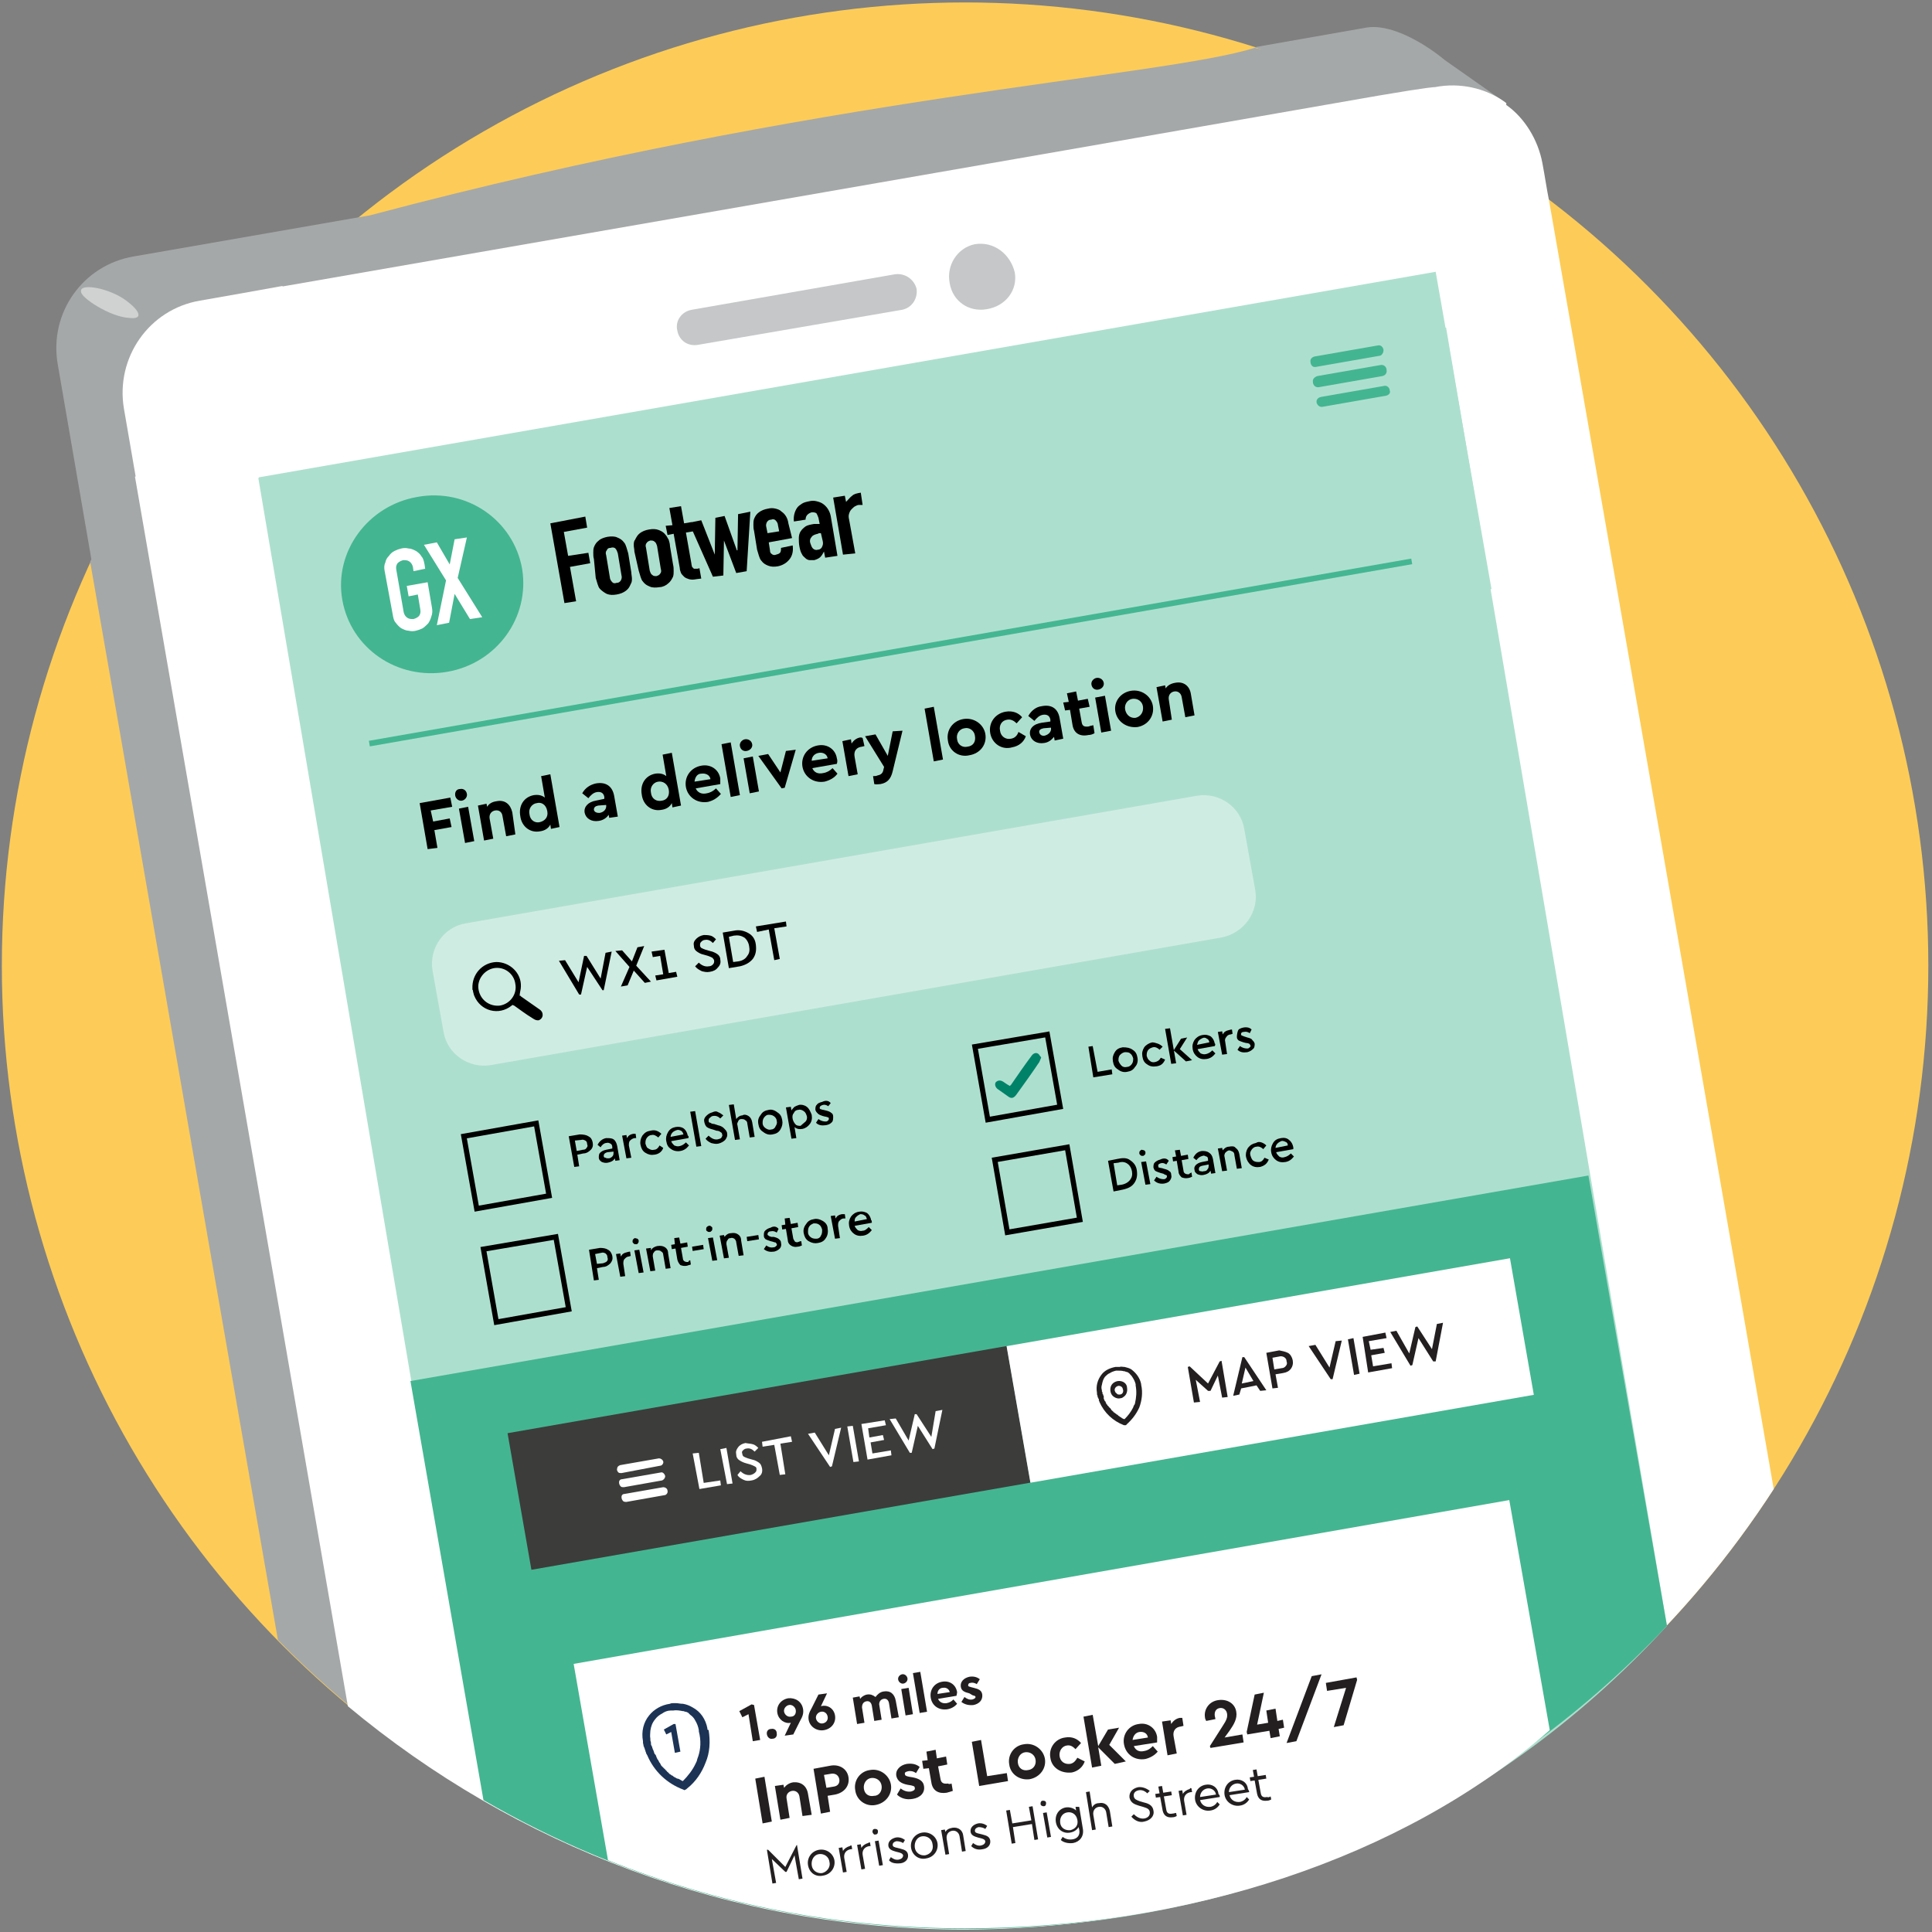 <?xml version="1.0" encoding="utf-8"?>
<!-- Generator: Adobe Illustrator 25.2.2, SVG Export Plug-In . SVG Version: 6.00 Build 0)  -->
<svg version="1.1" id="Layer_1" xmlns="http://www.w3.org/2000/svg" xmlns:xlink="http://www.w3.org/1999/xlink" x="0px" y="0px"
	 viewBox="0 0 314.9 314.9" style="enable-background:new 0 0 314.9 314.9;" xml:space="preserve">
<rect x="0" y="0" width="314.9" height="314.9" fill="#808080" stroke="none"/>
<style type="text/css">
	.st0{fill:#FDCC58;}
	.st1{fill:#A5A8A9;}
	.st2{fill:#FFFFFF;}
	.st3{fill:#C5C7C8;}
	.st4{fill:#D0D2D1;}
	.st5{fill:#ADDFCF;}
	.st6{fill:#44B591;}
	.st7{fill:#3C3C3B;}
	.st8{fill:#CFECE3;}
	.st9{fill:none;stroke:#000000;stroke-width:0.847;stroke-miterlimit:10;}
	.st10{fill:none;stroke:#000000;stroke-width:0.847;stroke-miterlimit:10;}
	.st11{fill:#231F20;}
	.st12{fill:#1C3355;}
	.st13{fill:#008269;}
	.st14{fill:none;}
	.st15{fill:none;stroke:#45B692;stroke-width:0.923;stroke-miterlimit:10;}
</style>
<circle class="st0" cx="157.3" cy="157.4" r="157"/>
<g>
	<g>
		<g>
			<g>
				<path class="st0" d="M222.6,14.6c1.4,0.6,2.7,1.3,4.1,1.9C225.3,15.9,223.9,15.2,222.6,14.6z"/>
				<path class="st0" d="M213.9,11c2.9,1.1,5.8,2.3,8.6,3.6C219.7,13.3,216.8,12.1,213.9,11z"/>
				<path class="st0" d="M204.4,7.6c1.4,0.5,2.9,0.9,4.3,1.4C207.3,8.6,205.9,8.1,204.4,7.6z"/>
				<path class="st0" d="M209.5,9.3c1.2,0.4,2.5,0.9,3.7,1.3C212,10.2,210.7,9.8,209.5,9.3z"/>
				<path class="st0" d="M48,44.8c3.4-3.3,7-6.5,10.7-9.5C54.9,38.4,51.4,41.5,48,44.8z"/>
				<path class="st0" d="M35.1,59c4-4.9,8.3-9.6,12.8-14C43.3,49.3,39.1,54,35.1,59z"/>
				<path class="st0" d="M227.2,16.8c1.3,0.6,2.6,1.3,3.8,2C229.7,18.1,228.4,17.4,227.2,16.8z"/>
				<path class="st0" d="M16.9,87.3c2.2-4.3,4.5-8.5,7-12.5C21.4,78.8,19,83,16.9,87.3z"/>
				<path class="st0" d="M24,74.6c3.4-5.4,7-10.6,11-15.5C31,64,27.3,69.2,24,74.6z"/>
				<path class="st0" d="M220.9,301c-1,0.5-2.1,0.9-3.1,1.3C218.8,301.9,219.9,301.4,220.9,301z"/>
				<path class="st1" d="M217.8,302.3c-0.3,0.1-0.5,0.2-0.8,0.3C217.3,302.5,217.5,302.4,217.8,302.3z"/>
				<path class="st1" d="M221.4,300.8c-0.2,0.1-0.3,0.1-0.5,0.2C221.1,300.9,221.2,300.8,221.4,300.8z"/>
				<path class="st1" d="M23.9,74.7c0,0,0-0.1,0.1-0.1C23.9,74.7,23.9,74.7,23.9,74.7z"/>
				<path class="st1" d="M35,59.1L35,59.1C35,59,35,59,35,59.1z"/>
				<path class="st1" d="M16.8,87.4C16.8,87.3,16.9,87.3,16.8,87.4C16.9,87.3,16.8,87.3,16.8,87.4z"/>
				<path class="st1" d="M231,18.8c0.1,0,0.2,0.1,0.3,0.1C231.2,18.9,231.1,18.8,231,18.8z"/>
				<path class="st1" d="M226.6,16.6c0.2,0.1,0.3,0.2,0.5,0.3C227,16.7,226.8,16.6,226.6,16.6z"/>
				<path class="st1" d="M47.9,44.9L47.9,44.9L47.9,44.9z"/>
				<path class="st1" d="M222.5,14.6L222.5,14.6L222.5,14.6z"/>
				<path class="st1" d="M213.2,10.7c0.2,0.1,0.5,0.2,0.7,0.3C213.6,10.9,213.4,10.8,213.2,10.7z"/>
				<path class="st1" d="M204.4,7.6L204.4,7.6L204.4,7.6z"/>
				<path class="st1" d="M58.6,35.4L58.6,35.4C58.7,35.3,58.7,35.3,58.6,35.4z"/>
				<path class="st1" d="M208.7,9.1c0.3,0.1,0.5,0.2,0.8,0.3C209.3,9.3,209,9.2,208.7,9.1z"/>
				<path class="st1" d="M231.6,27.2c0,0,0,0,2.7,2.2c0,0,0,0,5.2-5.7c1.5-1.8,3.5-4,6.1-6.8c0,0,0,0-10.1-7.1
					c-3-2.5-8.6-6-12.8-5.3c0,0,0,0-18.2,3.2c0.4,0.1,0.9,0.3,1.3,0.4c-0.4-0.1-0.9-0.2-1.3-0.3c-15.3,4.8-70.6,7.7-144.2,27.3
					l-38.5,6.7C13.5,43.2,8,51,9.4,59.3c0,0,0,0,5.5,31.9c-0.1,0.1-0.1,0.2-0.2,0.4c5,28.5,14,80.6,30.6,175.7
					c5.3,5.4,11.1,10.5,17.1,15.1c1,0.8,2,1.5,3,2.2s2,1.4,3.1,2.2c2,1.5,4.2,2.9,6.4,4.3c0.1,0,0.1,0.1,0.2,0.1
					c1.1,0.6,2.2,1.3,3.3,1.9c1.1,0.6,2.2,1.4,3.4,1.8c43.5,24,98.2,25.6,143.1,4.2c9.6-4.6,18.7-10.2,27.1-16.6
					c1-0.8,2.1-1.6,3.1-2.4c0,0,0.1,0,0.1-0.1c5.2-4.1,10-8.5,14.6-13.2c0.9-0.9,1.8-1.9,2.7-2.8C263.2,209.7,250,133.7,231.6,27.2z
					"/>
			</g>
			<path class="st2" d="M252.5,32.8C252.5,32.8,252.6,32.8,252.5,32.8c-0.4-2-0.7-4.1-1.1-6.2c-0.7-3.8-2.9-7.4-5.9-9.5
				c0,0,0,0,0-0.3c0,0,0,0-0.4-0.3c-3-2.1-7.1-3.1-11.2-2.3c0,0-0.5-0.1-9.3,1.4c0,0,0,0,0,0C208.6,18.4,165.1,26,46,46.7
				c0,0,0.1-0.1,0.1-0.1c-4.4,0.8-8.9,1.6-13.5,2.4c-8.3,1.4-13.8,9.3-12.4,17.6c0,0,0,0,1.9,11c0,0.1-0.1,0.1-0.1,0.1
				c3.2,18.5,11.8,67.9,34.7,200.4c27.2,22.7,62.3,36.4,100.5,36.4c55.4-0.1,104-28.7,131.9-71.8C280,190.2,268.1,121.9,252.5,32.8z
				"/>
			<path class="st3" d="M145.9,44.7L145.9,44.7c-33.2,5.8-33.2,5.8-33.2,5.8c-1.6,0.3-2.7,1.8-2.3,3.4c0.3,1.6,1.7,2.6,3.4,2.3
				c33.2-5.7,33.2-5.7,33.2-5.7c1.6-0.3,2.6-1.8,2.4-3.4C149,45.5,147.5,44.5,145.9,44.7z"/>
			<path class="st3" d="M158.9,39.8L158.9,39.8c-2.9,0.6-4.7,3.5-4.1,6.4c0.5,2.9,3.1,4.7,6,4.2c3.2-0.5,5.1-3.2,4.6-6
				C164.7,41.5,162.1,39.3,158.9,39.8z"/>
			<path class="st4" d="M20,48.6c-2.9-1.8-7-2.4-6.8-1.1c-0.1,1,4.7,4.1,7.7,4.3C23.7,52.2,22.7,50.4,20,48.6z"/>
		</g>
	</g>
</g>
<g>
	<g>
		<g>
			<g>
				<g>
					<g>
						
							<rect x="38.3" y="61.8" transform="matrix(0.985 -0.172 0.172 0.985 -11.583 25.021)" class="st2" width="200.6" height="35.1"/>
					</g>
				</g>
			</g>
		</g>
	</g>
</g>
<g>
	<g>
		<g>
			<g>
				<g>
					<g>
						<g>
							<path class="st5" d="M68.5,233.7c23.9,14.7,58.7,80.7,88.8,80.7c45.8,0,85.7-18.1,114.4-49.4l-36-211.6L42.1,77.9"/>
						</g>
						<polygon points="68.4,130.9 73.4,130 73.7,131.5 70.2,132.1 70.6,133.9 73.3,133.4 73.6,134.8 70.8,135.3 71.3,138.2 
							69.7,138.4 						"/>
						<path d="M74.8,131.8c1.5-0.3,1.5-0.3,1.5-0.3c1,5.6,1,5.6,1,5.6c-1.5,0.3-1.5,0.3-1.5,0.3L74.8,131.8z M74.2,129.7
							c-0.1-0.6,0.2-1.1,0.8-1.1c0.5-0.1,1,0.2,1.1,0.8c0.1,0.5-0.3,1-0.8,1.1C74.8,130.6,74.3,130.2,74.2,129.7z"/>
						<path d="M83.5,132.4C84,136,84,136,84,136c-1.5,0.3-1.5,0.3-1.5,0.3c-0.6-3.3-0.6-3.3-0.6-3.3c-0.1-0.7-0.6-1-1.2-0.9
							s-1,0.6-0.9,1.3c0.6,3.3,0.6,3.3,0.6,3.3c-1.5,0.3-1.5,0.3-1.5,0.3c-1-5.7-1-5.7-1-5.7c1.4-0.3,1.4-0.3,1.4-0.3
							c0.1,0.5,0.1,0.5,0.1,0.5c0.3-0.5,0.8-0.8,1.5-0.9C82.3,130.3,83.2,131.1,83.5,132.4z"/>
						<path d="M89.2,132.2c-0.2-1.1-1-1.5-1.7-1.3c-0.8,0.1-1.4,0.9-1.2,1.8c0.1,1,0.9,1.5,1.7,1.3
							C88.8,133.8,89.4,133.2,89.2,132.2z M89.7,126.2c1.5,8.6,1.5,8.6,1.5,8.6c-1.4,0.3-1.4,0.3-1.4,0.3c-0.1-0.7-0.1-0.7-0.1-0.7
							c-0.3,0.6-0.9,1-1.7,1.1c-1.6,0.3-3-0.8-3.2-2.5c-0.3-1.7,0.6-3.1,2.2-3.4c0.7-0.1,1.3,0,1.8,0.4c-0.6-3.5-0.6-3.5-0.6-3.5
							L89.7,126.2z"/>
						<path d="M98.8,131.2C98.8,131.1,98.8,131.1,98.8,131.2c-1.3,0.1-1.3,0.1-1.3,0.1c-0.5,0.1-0.7,0.3-0.7,0.7
							c0.1,0.4,0.5,0.5,0.9,0.5C98.4,132.4,98.9,131.9,98.8,131.2z M100.1,129.7c0.6,3.4,0.6,3.4,0.6,3.4c-1.4,0.2-1.4,0.2-1.4,0.2
							c-0.1-0.5-0.1-0.5-0.1-0.5c-0.3,0.5-0.9,0.9-1.6,1c-1.2,0.2-2.1-0.4-2.3-1.3c-0.2-1,0.6-1.8,1.8-2c1.4-0.3,1.4-0.3,1.4-0.3
							c0-0.3,0-0.3,0-0.3c-0.1-0.6-0.5-0.9-1.2-0.8c-0.6,0.1-1,0.5-1.4,1c-1-0.8-1-0.8-1-0.8c0.5-0.9,1.3-1.4,2.2-1.6
							C98.7,127.4,99.8,128.1,100.1,129.7z"/>
						<path d="M109,128.7c-0.2-1-1-1.4-1.7-1.3c-0.8,0.1-1.4,0.9-1.2,1.8c0.1,1,0.9,1.5,1.8,1.3C108.6,130.4,109.2,129.8,109,128.7z
							 M109.5,122.7c1.5,8.6,1.5,8.6,1.5,8.6c-1.4,0.3-1.4,0.3-1.4,0.3c-0.1-0.7-0.1-0.7-0.1-0.7c-0.3,0.6-0.9,1-1.7,1.1
							c-1.6,0.3-3-0.8-3.2-2.5c-0.3-1.7,0.6-3.1,2.2-3.4c0.7-0.1,1.3,0,1.8,0.4C108,123,108,123,108,123L109.5,122.7z"/>
						<path d="M113.2,127.4c2.6-0.4,2.6-0.4,2.6-0.4c-0.1-0.7-0.8-1-1.5-0.9C113.7,126.1,113.3,126.6,113.2,127.4z M117.4,127.8
							c-4,0.7-4,0.7-4,0.7c0.3,0.7,1,1,1.8,0.8c0.6-0.1,1.1-0.4,1.5-0.8c0.8,0.9,0.8,0.9,0.8,0.9c-0.6,0.7-1.3,1.1-2.1,1.3
							c-1.8,0.3-3.3-0.8-3.6-2.4c-0.3-1.7,0.8-3.2,2.5-3.5c1.6-0.3,2.9,0.7,3.1,2.1C117.4,127.2,117.4,127.6,117.4,127.8z"/>
						<polygon points="119.1,129.9 120.6,129.6 119.1,121 117.6,121.3 						"/>
						<path d="M121.2,123.6c1.5-0.3,1.5-0.3,1.5-0.3c1,5.7,1,5.7,1,5.7c-1.5,0.3-1.5,0.3-1.5,0.3L121.2,123.6z M120.6,121.6
							c-0.1-0.5,0.3-1,0.8-1.1s1.1,0.2,1.2,0.8c0.1,0.5-0.3,1-0.9,1.1C121.2,122.5,120.7,122.2,120.6,121.6z"/>
						<polygon points="129.7,122.2 127.9,128.4 127.4,128.5 123.6,123.2 125.2,122.9 127.2,125.9 128.1,122.4 						"/>
						<path d="M132.3,124c2.6-0.4,2.6-0.4,2.6-0.4c-0.1-0.7-0.8-1-1.4-0.9C132.8,122.8,132.3,123.3,132.3,124z M136.4,124.5
							c-4,0.7-4,0.7-4,0.7c0.3,0.7,0.9,1,1.8,0.8c0.6-0.1,1.1-0.4,1.5-0.8c0.8,0.9,0.8,0.9,0.8,0.9c-0.5,0.7-1.3,1.1-2.1,1.3
							c-1.8,0.3-3.3-0.8-3.6-2.4c-0.3-1.7,0.8-3.2,2.5-3.5c1.6-0.3,2.9,0.7,3.1,2.1C136.5,123.9,136.5,124.2,136.4,124.5z"/>
						<path d="M140.6,120.3c0.3,1.3,0.3,1.3,0.3,1.3c-0.4,0.1-0.4,0.1-0.4,0.1c-0.9,0.1-1.4,0.7-1.2,1.7c0.5,2.8,0.5,2.8,0.5,2.8
							c-1.5,0.3-1.5,0.3-1.5,0.3c-1-5.7-1-5.7-1-5.7c1.4-0.3,1.4-0.3,1.4-0.3c0.1,0.7,0.1,0.7,0.1,0.7c0.3-0.5,0.8-0.9,1.4-1
							C140.3,120.2,140.5,120.2,140.6,120.3z"/>
						<path d="M147.1,119.1c-1.6,6.6-1.6,6.6-1.6,6.6c-0.3,1.3-0.9,1.9-2,2.1c-0.3,0-0.7,0.1-1,0c-0.2-1.3-0.2-1.3-0.2-1.3
							c0.3,0,0.5,0,0.7-0.1c0.5-0.1,0.9-0.3,1-1c0.1-0.4,0.1-0.4,0.1-0.4c-3.1-5-3.1-5-3.1-5c1.7-0.3,1.7-0.3,1.7-0.3
							c2,3.5,2,3.5,2,3.5c0.8-4,0.8-4,0.8-4L147.1,119.1z"/>
						<polygon points="152.2,124.1 153.7,123.8 152.2,115.2 150.7,115.5 						"/>
						<path d="M158.9,119.9c-0.1-0.8-0.9-1.4-1.7-1.2c-0.8,0.1-1.4,0.9-1.2,1.8c0.1,0.9,0.9,1.4,1.7,1.2
							C158.6,121.6,159.1,120.9,158.9,119.9z M154.5,120.7c-0.3-1.7,0.8-3.2,2.5-3.5s3.3,0.8,3.6,2.4c0.3,1.7-0.8,3.2-2.6,3.5
							C156.3,123.5,154.7,122.4,154.5,120.7z"/>
						<path d="M161.4,119.5c-0.3-1.7,0.8-3.2,2.5-3.5c1.2-0.2,2.1,0.2,2.7,0.9c-0.9,1-0.9,1-0.9,1c-0.4-0.4-0.9-0.7-1.5-0.6
							c-0.9,0.1-1.4,0.9-1.2,1.8c0.1,0.9,0.9,1.5,1.8,1.3c0.6-0.1,1-0.5,1.2-1.1c1.2,0.7,1.2,0.7,1.2,0.7c-0.3,0.9-1.1,1.6-2.2,1.8
							C163.3,122.3,161.7,121.2,161.4,119.5z"/>
						<path d="M171.3,118.6C171.3,118.5,171.3,118.5,171.3,118.6c-1.2,0.1-1.2,0.1-1.2,0.1c-0.5,0.1-0.8,0.3-0.7,0.7
							c0.1,0.4,0.5,0.6,0.9,0.5C171,119.7,171.4,119.2,171.3,118.6z M172.7,117c0.6,3.4,0.6,3.4,0.6,3.4c-1.4,0.3-1.4,0.3-1.4,0.3
							c-0.1-0.6-0.1-0.6-0.1-0.6c-0.4,0.5-0.9,0.9-1.6,1c-1.2,0.2-2.1-0.4-2.3-1.3c-0.2-1,0.5-1.8,1.9-2s1.4-0.2,1.4-0.2
							c0-0.3,0-0.3,0-0.3c-0.1-0.6-0.5-0.9-1.2-0.8c-0.6,0.1-1,0.5-1.4,1c-1-0.8-1-0.8-1-0.8c0.5-0.9,1.3-1.5,2.2-1.6
							C171.3,114.8,172.4,115.4,172.7,117z"/>
						<path d="M178.2,118.2c0.2,1.3,0.2,1.3,0.2,1.3c-0.3,0.2-0.7,0.3-1,0.3c-1.4,0.3-2.4-0.3-2.6-1.7c-0.4-2.4-0.4-2.4-0.4-2.4
							c-0.8,0.1-0.8,0.1-0.8,0.1c-0.3-1.3-0.3-1.3-0.3-1.3c0.9-0.1,0.9-0.1,0.9-0.1c-0.3-1.4-0.3-1.4-0.3-1.4
							c1.5-0.3,1.5-0.3,1.5-0.3c0.3,1.5,0.3,1.5,0.3,1.5c1.6-0.3,1.6-0.3,1.6-0.3c0.3,1.3,0.3,1.3,0.3,1.3c-1.7,0.3-1.7,0.3-1.7,0.3
							c0.4,2.2,0.4,2.2,0.4,2.2c0.1,0.7,0.5,0.8,1.2,0.7C177.6,118.3,177.9,118.3,178.2,118.2z"/>
						<path d="M178.5,113.7c1.6-0.3,1.6-0.3,1.6-0.3c1,5.7,1,5.7,1,5.7c-1.6,0.3-1.6,0.3-1.6,0.3L178.5,113.7z M177.9,111.6
							c-0.1-0.5,0.3-1,0.8-1.1s1.1,0.2,1.2,0.8c0.1,0.5-0.3,1-0.9,1.1C178.5,112.5,178,112.2,177.9,111.6z"/>
						<path d="M186.3,115.2c-0.1-0.9-0.9-1.4-1.7-1.3s-1.4,0.9-1.2,1.8s0.9,1.4,1.7,1.3C185.9,116.8,186.4,116.1,186.3,115.2z
							 M181.8,116c-0.3-1.6,0.8-3.1,2.5-3.4s3.3,0.8,3.6,2.4c0.3,1.7-0.8,3.2-2.5,3.5C183.6,118.7,182.1,117.6,181.8,116z"/>
						<path d="M194.1,113.1c0.6,3.5,0.6,3.5,0.6,3.5c-1.5,0.3-1.5,0.3-1.5,0.3c-0.6-3.3-0.6-3.3-0.6-3.3c-0.1-0.6-0.6-1-1.2-0.9
							c-0.6,0.1-1,0.6-0.9,1.3c0.5,3.3,0.5,3.3,0.5,3.3c-1.5,0.3-1.5,0.3-1.5,0.3c-1-5.6-1-5.6-1-5.6c1.4-0.3,1.4-0.3,1.4-0.3
							c0.1,0.5,0.1,0.5,0.1,0.5c0.3-0.5,0.9-0.8,1.5-0.9C192.9,111,193.9,111.8,194.1,113.1z"/>
						<g>
							<path class="st6" d="M271.7,265l-12.8-73.4l-192,33.5l11.9,68.3c23.1,13.4,49.9,21,78.5,21C202.4,314.4,243,295.4,271.7,265z
								"/>
						</g>
						
							<rect x="84" y="226.4" transform="matrix(0.985 -0.172 0.172 0.985 -38.953 25.044)" class="st7" width="82.6" height="22.6"/>
						
							<rect x="165.4" y="212.1" transform="matrix(0.985 -0.172 0.172 0.985 -35.339 38.942)" class="st2" width="83.3" height="22.6"/>
						<g>
							<path class="st2" d="M93.5,271.2l5.6,32c18,7.2,37.6,11.1,58.2,11.1c35.9,0,71.2-11.2,95.3-32.3l-6.6-37.5L93.5,271.2z"/>
						</g>
						<path class="st8" d="M199.1,152.8C80,173.6,80,173.6,80,173.6c-3.6,0.6-7.1-1.8-7.7-5.4c-1.8-10-1.8-10-1.8-10
							c-0.6-3.6,1.8-7.1,5.4-7.7c119.2-20.8,119.2-20.8,119.2-20.8c3.6-0.6,7.1,1.8,7.7,5.4c1.8,10,1.8,10,1.8,10
							C205.2,148.7,202.7,152.1,199.1,152.8z"/>
						<path d="M81.5,163.9c1.7-0.3,2.8-1.9,2.5-3.5c-0.2-1.7-1.8-2.9-3.5-2.6c-1.6,0.3-2.8,1.9-2.5,3.5
							C78.3,163,79.8,164.1,81.5,163.9z M87.8,166.3c-0.1,0-0.1,0-0.2,0c-0.3,0-0.6-0.2-0.9-0.4c-1-0.6-1.9-1.3-2.9-2
							c-0.1,0-0.2-0.1-0.2-0.1c-0.1,0-0.2,0.1-0.2,0.1c-2.1,1.7-5.1,0.9-6.1-1.6c-0.1-0.2-0.1-0.4-0.2-0.7c0-0.1,0-0.2-0.1-0.3
							c0-0.1,0-0.2,0-0.2c-0.1-2.3,1.6-4.2,3.9-4.3c2.2,0,4.1,1.8,4,4c0,0.5-0.2,1-0.2,1.5c0.1,0,0.2,0,0.2,0.1c1,0.7,2,1.4,3,2.1
							C88.7,165,88.6,166,87.8,166.3L87.8,166.3z"/>
						<polygon points="99.7,155.1 98.4,161.4 98.2,161.4 95.7,157.6 94.7,162.1 94.4,162.1 91.1,156.6 92.1,156.5 94.3,160.1 
							95.2,155.8 95.6,155.8 97.9,159.5 98.7,155.3 						"/>
						<polygon points="105.1,160.2 103.3,158.2 102.3,160.6 101.2,160.8 102.6,157.6 100.3,155 101.4,154.9 103,156.7 103.9,154.4 
							105,154.2 103.7,157.4 106.1,160 						"/>
						<polygon points="109,158.6 110.2,158.4 110.4,159.2 107,159.8 106.8,159 108.1,158.8 107.6,155.8 106.4,156 106.2,155.1 
							108.3,154.8 						"/>
						<path d="M115.8,152.5c0.4,0.1,0.7,0.4,0.9,0.6c-0.5,0.6-0.5,0.6-0.5,0.6c-0.4-0.4-0.8-0.6-1.3-0.5c-0.2,0-0.4,0.1-0.6,0.3
							s-0.2,0.3-0.2,0.6c0,0.2,0.1,0.3,0.2,0.4c0.2,0.1,0.4,0.2,0.7,0.3c0.7,0.2,0.7,0.2,0.7,0.2c0.5,0.1,0.9,0.3,1.2,0.5
							c0.3,0.2,0.5,0.5,0.5,0.9c0.1,0.5,0,0.9-0.4,1.3c-0.3,0.4-0.7,0.6-1.3,0.7c-0.5,0.1-0.9,0-1.3-0.1c-0.4-0.2-0.8-0.4-1.1-0.8
							c0.6-0.6,0.6-0.6,0.6-0.6c0.5,0.5,1.1,0.7,1.6,0.6c0.3,0,0.5-0.1,0.7-0.3s0.2-0.4,0.2-0.6c0-0.2-0.2-0.4-0.3-0.5
							c-0.2-0.1-0.4-0.2-0.7-0.3c-0.7-0.2-0.7-0.2-0.7-0.2c-0.5-0.1-0.8-0.3-1.1-0.5c-0.3-0.2-0.5-0.5-0.5-0.9
							c-0.1-0.5,0-0.8,0.4-1.2c0.3-0.3,0.7-0.5,1.2-0.6C115,152.4,115.4,152.4,115.8,152.5z"/>
						<path d="M118.8,152.7c0.7,4.1,0.7,4.1,0.7,4.1c0.8-0.1,0.8-0.1,0.8-0.1c0.7-0.1,1.2-0.4,1.5-0.9c0.4-0.5,0.4-1,0.3-1.6
							s-0.4-1.1-0.8-1.4c-0.5-0.3-1-0.4-1.7-0.3L118.8,152.7z M122,152.1c0.7,0.4,1.1,1,1.2,1.9s0,1.6-0.5,2.3
							c-0.5,0.6-1.2,1-2.1,1.2c-1.8,0.3-1.8,0.3-1.8,0.3c-1-5.8-1-5.8-1-5.8c1.8-0.3,1.8-0.3,1.8-0.3
							C120.5,151.5,121.3,151.7,122,152.1z"/>
						<polygon points="128.2,151 126.2,151.3 127.1,156.3 126.2,156.5 125.3,151.5 123.4,151.9 123.2,151 128.1,150.2 						"/>
						<path d="M93.7,185.9c0.3,1.7,0.3,1.7,0.3,1.7c1-0.2,1-0.2,1-0.2c0.3,0,0.5-0.1,0.6-0.3c0.2-0.2,0.2-0.4,0.1-0.6
							c0-0.3-0.1-0.5-0.3-0.6c-0.2-0.1-0.4-0.2-0.7-0.1L93.7,185.9z M95.9,185.2c0.4,0.2,0.6,0.5,0.7,1s0,0.9-0.3,1.2
							s-0.7,0.6-1.2,0.6c-1,0.2-1,0.2-1,0.2c0.3,1.9,0.3,1.9,0.3,1.9c-0.8,0.1-0.8,0.1-0.8,0.1c-0.9-5-0.9-5-0.9-5
							c1.8-0.3,1.8-0.3,1.8-0.3C95.1,184.9,95.6,185,95.9,185.2z"/>
						<path d="M99.8,188.5c0.2-0.2,0.2-0.4,0.2-0.7c0-0.1,0-0.1,0-0.1c-1,0.1-1,0.1-1,0.1c-0.4,0.1-0.6,0.3-0.6,0.6
							c0,0.2,0.1,0.3,0.3,0.3c0.1,0.1,0.3,0.1,0.5,0.1C99.4,188.8,99.6,188.7,99.8,188.5z M100,185.7c0.3,0.2,0.5,0.6,0.6,1.1
							c0.4,2.3,0.4,2.3,0.4,2.3c-0.7,0.1-0.7,0.1-0.7,0.1c-0.1-0.4-0.1-0.4-0.1-0.4c-0.2,0.4-0.6,0.6-1.1,0.7c-0.4,0.1-0.7,0-1-0.1
							c-0.3-0.2-0.5-0.4-0.5-0.7s0-0.6,0.2-0.8s0.5-0.4,1-0.5c1-0.2,1-0.2,1-0.2c0-0.2,0-0.2,0-0.2c0-0.3-0.1-0.5-0.3-0.6
							c-0.2-0.1-0.4-0.2-0.7-0.1c-0.3,0-0.7,0.3-0.9,0.7c-0.5-0.4-0.5-0.4-0.5-0.4c0.3-0.6,0.8-1,1.4-1.1
							C99.3,185.5,99.7,185.5,100,185.7z"/>
						<path d="M103.6,184.8c0.1,0.7,0.1,0.7,0.1,0.7c-0.2,0-0.2,0-0.2,0c-0.3,0-0.6,0.2-0.8,0.4c-0.2,0.2-0.2,0.5-0.2,0.8
							c0.4,2,0.4,2,0.4,2c-0.8,0.1-0.8,0.1-0.8,0.1c-0.7-3.7-0.7-3.7-0.7-3.7c0.7-0.1,0.7-0.1,0.7-0.1c0.1,0.5,0.1,0.5,0.1,0.5
							c0.2-0.4,0.5-0.6,1-0.7C103.4,184.8,103.5,184.8,103.6,184.8z"/>
						<path d="M107,184.3c0.3,0.1,0.6,0.3,0.8,0.5c-0.5,0.6-0.5,0.6-0.5,0.6c-0.4-0.3-0.7-0.5-1.1-0.4c-0.3,0-0.6,0.2-0.8,0.5
							c-0.2,0.3-0.2,0.6-0.2,0.9c0.1,0.3,0.2,0.7,0.5,0.8c0.3,0.2,0.6,0.3,0.9,0.2c0.4,0,0.7-0.3,0.9-0.7c0.6,0.4,0.6,0.4,0.6,0.4
							c-0.2,0.6-0.7,1-1.4,1.1c-0.6,0.1-1,0-1.5-0.3s-0.7-0.8-0.8-1.3c-0.1-0.5,0-1,0.3-1.5c0.4-0.5,0.7-0.7,1.3-0.8
							C106.4,184.2,106.7,184.2,107,184.3z"/>
						<path d="M109.6,184.6c-0.2,0.2-0.3,0.5-0.3,0.7c2.1-0.4,2.1-0.4,2.1-0.4c-0.1-0.3-0.2-0.5-0.4-0.6c-0.2-0.1-0.5-0.2-0.7-0.1
							C110,184.3,109.8,184.4,109.6,184.6z M112.2,185.5c-2.8,0.5-2.8,0.5-2.8,0.5c0.1,0.3,0.3,0.5,0.5,0.7c0.3,0.1,0.5,0.2,0.9,0.1
							c0.4-0.1,0.7-0.3,1-0.6c0.5,0.5,0.5,0.5,0.5,0.5c-0.4,0.5-0.8,0.8-1.4,0.9c-0.5,0.1-1.1,0-1.5-0.3c-0.5-0.3-0.7-0.7-0.8-1.3
							c-0.1-0.5,0-1,0.3-1.5s0.7-0.7,1.2-0.8s1,0,1.3,0.2c0.4,0.3,0.6,0.7,0.7,1.2C112.2,185.1,112.3,185.3,112.2,185.5z"/>
						<polygon points="113.5,186.9 114.3,186.8 113.3,181.1 112.5,181.2 						"/>
						<path d="M117.1,181.3c0.3,0.1,0.5,0.3,0.8,0.5c-0.5,0.5-0.5,0.5-0.5,0.5c-0.3-0.3-0.7-0.5-1.2-0.4c-0.2,0-0.4,0.2-0.5,0.3
							c-0.2,0.1-0.2,0.3-0.2,0.5s0.1,0.3,0.3,0.3c0.1,0.1,0.3,0.2,0.6,0.2c0.6,0.2,0.6,0.2,0.6,0.2c0.5,0.1,0.8,0.3,1,0.5
							s0.4,0.4,0.5,0.7c0.1,0.5,0,0.8-0.3,1.2c-0.3,0.3-0.7,0.5-1.1,0.6s-0.8,0-1.2-0.1c-0.4-0.2-0.7-0.4-0.9-0.7
							c0.5-0.5,0.5-0.5,0.5-0.5c0.5,0.5,1,0.7,1.5,0.6c0.3-0.1,0.5-0.1,0.6-0.3s0.2-0.3,0.1-0.5c0-0.2-0.1-0.3-0.3-0.4
							c-0.1-0.1-0.3-0.2-0.6-0.2c-0.6-0.2-0.6-0.2-0.6-0.2c-0.4-0.1-0.7-0.2-1-0.4c-0.2-0.2-0.3-0.4-0.4-0.8c-0.1-0.4,0-0.7,0.3-1
							s0.6-0.5,1-0.6C116.5,181.1,116.8,181.1,117.1,181.3z"/>
						<path d="M122,181.9c0.3,0.2,0.5,0.5,0.6,1c0.4,2.4,0.4,2.4,0.4,2.4c-0.8,0.1-0.8,0.1-0.8,0.1c-0.4-2.3-0.4-2.3-0.4-2.3
							c0-0.2-0.1-0.4-0.3-0.5c-0.2-0.2-0.4-0.2-0.7-0.2c-0.2,0-0.4,0.1-0.5,0.4c-0.1,0.2-0.2,0.4-0.1,0.6c0.4,2.3,0.4,2.3,0.4,2.3
							c-0.8,0.1-0.8,0.1-0.8,0.1c-1-5.7-1-5.7-1-5.7c0.8-0.1,0.8-0.1,0.8-0.1c0.4,2.4,0.4,2.4,0.4,2.4c0.2-0.3,0.6-0.6,1-0.6
							C121.3,181.6,121.7,181.7,122,181.9z"/>
						<path d="M124.5,182.2c-0.2,0.3-0.2,0.6-0.2,0.9c0,0.3,0.2,0.6,0.5,0.8s0.6,0.3,0.9,0.2c0.3,0,0.6-0.2,0.7-0.5
							c0.2-0.3,0.3-0.6,0.2-0.9c0-0.3-0.2-0.6-0.5-0.8s-0.6-0.2-0.9-0.2C125,181.7,124.7,181.9,124.5,182.2z M126.7,181.3
							c0.5,0.3,0.7,0.7,0.8,1.3c0.1,0.5,0,1-0.3,1.5s-0.7,0.7-1.3,0.8c-0.5,0.1-1,0-1.5-0.4c-0.5-0.3-0.7-0.7-0.8-1.3
							c-0.1-0.6,0-1,0.4-1.5c0.3-0.5,0.7-0.7,1.3-0.8C125.7,180.8,126.2,180.9,126.7,181.3z"/>
						<path d="M131.3,182.8c0.2-0.2,0.3-0.6,0.2-0.9c-0.1-0.3-0.2-0.6-0.5-0.8s-0.6-0.3-0.9-0.2c-0.3,0-0.6,0.2-0.7,0.5
							c-0.2,0.2-0.3,0.5-0.2,1c0.1,0.4,0.3,0.7,0.5,0.9s0.5,0.2,0.8,0.2C130.8,183.2,131.1,183,131.3,182.8z M131.5,180.4
							c0.4,0.3,0.6,0.8,0.8,1.3c0.1,0.6,0,1.1-0.3,1.5s-0.7,0.7-1.2,0.8s-1,0-1.3-0.3c0.3,1.8,0.3,1.8,0.3,1.8
							c-0.8,0.1-0.8,0.1-0.8,0.1c-0.9-5.1-0.9-5.1-0.9-5.1c0.8-0.1,0.8-0.1,0.8-0.1c0.1,0.6,0.1,0.6,0.1,0.6
							c0.1-0.2,0.3-0.4,0.5-0.6c0.2-0.1,0.4-0.2,0.7-0.3C130.6,180,131.1,180.1,131.5,180.4z"/>
						<path d="M135.4,179.8c-0.4,0.5-0.4,0.5-0.4,0.5c-0.3-0.2-0.6-0.3-0.9-0.2c-0.3,0.1-0.5,0.2-0.5,0.5c0,0.1,0.1,0.2,0.2,0.2
							c0.1,0,0.2,0.1,0.4,0.1c0.4,0.1,0.4,0.1,0.4,0.1c0.4,0.1,0.7,0.2,0.9,0.4c0.2,0.1,0.3,0.3,0.3,0.6s0,0.7-0.2,0.9
							c-0.3,0.3-0.5,0.4-1,0.5c-0.7,0.1-1.2,0-1.6-0.4c0.4-0.6,0.4-0.6,0.4-0.6c0.4,0.3,0.8,0.4,1.2,0.4c0.2,0,0.3-0.1,0.4-0.2
							c0.1-0.1,0.1-0.2,0.1-0.3s-0.1-0.2-0.2-0.2c-0.1,0-0.2-0.1-0.4-0.1c-0.4-0.1-0.4-0.1-0.4-0.1c-0.3-0.1-0.6-0.2-0.8-0.4
							s-0.3-0.3-0.4-0.6c0-0.3,0-0.6,0.2-0.8c0.2-0.3,0.5-0.4,0.9-0.5C134.6,179.3,135.1,179.4,135.4,179.8z"/>
						<polygon points="178.9,174.7 181.2,174.3 181.3,175.1 178.2,175.6 177.4,170.6 178.1,170.5 						"/>
						<path d="M182.5,172c-0.2,0.3-0.2,0.6-0.2,0.9c0.1,0.3,0.3,0.6,0.5,0.8s0.5,0.3,0.9,0.2c0.3,0,0.6-0.2,0.8-0.5s0.2-0.6,0.2-0.9
							c-0.1-0.3-0.2-0.6-0.5-0.8c-0.2-0.2-0.5-0.2-0.9-0.2C182.9,171.6,182.7,171.8,182.5,172z M184.6,171.1
							c0.5,0.3,0.7,0.7,0.8,1.3c0.1,0.5,0,1.1-0.4,1.5c-0.3,0.5-0.7,0.7-1.3,0.8c-0.5,0.1-1,0-1.5-0.4c-0.5-0.3-0.7-0.7-0.8-1.3
							s0-1,0.3-1.5s0.7-0.7,1.3-0.8C183.7,170.7,184.2,170.8,184.6,171.1z"/>
						<path d="M188.7,170.1c0.3,0.1,0.6,0.3,0.8,0.5c-0.5,0.5-0.5,0.5-0.5,0.5c-0.3-0.3-0.7-0.5-1.1-0.4c-0.3,0.1-0.6,0.2-0.8,0.5
							s-0.2,0.6-0.2,0.9c0.1,0.3,0.2,0.6,0.5,0.8c0.2,0.2,0.5,0.3,0.9,0.2s0.7-0.3,0.9-0.7c0.7,0.3,0.7,0.3,0.7,0.3
							c-0.3,0.7-0.7,1-1.4,1.1c-0.6,0.1-1.1,0-1.5-0.3c-0.5-0.3-0.7-0.7-0.8-1.3s0-1,0.3-1.5c0.3-0.4,0.8-0.7,1.3-0.8
							C188.1,169.9,188.4,170,188.7,170.1z"/>
						<path d="M194.3,172.8l-1,0.2l-2-1.8l1.2-1.9l1-0.2l-1.2,1.9L194.3,172.8z M189.9,167.7l0.8-0.1l1,5.7l-0.8,0.1L189.9,167.7z"
							/>
						<path d="M195.4,169.6c-0.2,0.2-0.2,0.5-0.3,0.7c2-0.4,2-0.4,2-0.4c0-0.2-0.1-0.5-0.4-0.6c-0.2-0.2-0.5-0.2-0.7-0.1
							C195.8,169.3,195.6,169.4,195.4,169.6z M198,170.5c-2.8,0.5-2.8,0.5-2.8,0.5c0.1,0.3,0.3,0.5,0.5,0.7c0.3,0.1,0.5,0.2,0.9,0.1
							c0.4-0.1,0.7-0.3,1-0.6c0.5,0.5,0.5,0.5,0.5,0.5c-0.4,0.5-0.8,0.8-1.4,0.9c-0.6,0.1-1.1,0-1.5-0.3s-0.7-0.7-0.8-1.3
							s0-1,0.3-1.5c0.3-0.4,0.7-0.7,1.3-0.8c0.5-0.1,0.9,0,1.3,0.2c0.4,0.3,0.6,0.7,0.7,1.2C198.1,170.1,198.1,170.3,198,170.5z"/>
						<path d="M200.8,167.8c0.1,0.7,0.1,0.7,0.1,0.7c-0.3,0.1-0.3,0.1-0.3,0.1c-0.3,0-0.6,0.2-0.7,0.4c-0.2,0.2-0.3,0.5-0.2,0.8
							c0.3,2,0.3,2,0.3,2c-0.8,0.1-0.8,0.1-0.8,0.1c-0.7-3.7-0.7-3.7-0.7-3.7c0.7-0.1,0.7-0.1,0.7-0.1c0.1,0.5,0.1,0.5,0.1,0.5
							c0.2-0.4,0.5-0.6,1-0.7C200.6,167.8,200.7,167.8,200.8,167.8z"/>
						<path d="M204,167.8c-0.3,0.6-0.3,0.6-0.3,0.6c-0.3-0.2-0.6-0.3-1-0.2c-0.3,0-0.5,0.2-0.4,0.5c0,0.1,1,0.4,1,0.4
							c0.4,0.1,0.7,0.2,0.8,0.4c0.2,0.2,0.3,0.3,0.4,0.6c0,0.3,0,0.7-0.3,0.9c-0.2,0.2-0.5,0.4-0.9,0.5c-0.7,0.1-1.2,0-1.6-0.4
							c0.4-0.6,0.4-0.6,0.4-0.6c0.4,0.3,0.8,0.4,1.2,0.4c0.2,0,0.3-0.1,0.4-0.2c0.1-0.1,0.2-0.2,0.1-0.3c0-0.1-0.1-0.2-0.2-0.3
							c-0.1,0-0.2-0.1-0.5-0.1c-0.4-0.1-0.4-0.1-0.4-0.1c-0.3-0.1-0.6-0.2-0.8-0.3c-0.2-0.2-0.3-0.3-0.3-0.6s0.1-1,0.3-1.2
							C202.1,167.6,203.3,167.1,204,167.8z"/>
						<polygon class="st9" points="161,182.5 172.8,180.4 170.7,168.6 158.9,170.6 						"/>
						<polygon class="st9" points="77.7,197 89.5,194.9 87.4,183.1 75.6,185.2 						"/>
						<path d="M97,204.4c0.3,1.6,0.3,1.6,0.3,1.6c1-0.1,1-0.1,1-0.1c0.3-0.1,0.5-0.2,0.6-0.3c0.2-0.2,0.2-0.4,0.1-0.7
							c0-0.3-0.1-0.4-0.3-0.6c-0.2-0.1-0.4-0.2-0.7-0.1L97,204.4z M99.1,203.7c0.4,0.2,0.6,0.6,0.7,1c0.1,0.5,0,0.8-0.3,1.2
							c-0.3,0.3-0.7,0.6-1.2,0.6c-1,0.2-1,0.2-1,0.2c0.3,1.9,0.3,1.9,0.3,1.9c-0.8,0.1-0.8,0.1-0.8,0.1c-0.8-5-0.8-5-0.8-5
							c1.8-0.3,1.8-0.3,1.8-0.3C98.4,203.4,98.8,203.5,99.1,203.7z"/>
						<path d="M102.7,204c0.1,0.7,0.1,0.7,0.1,0.7c-0.3,0.1-0.3,0.1-0.3,0.1c-0.3,0-0.5,0.2-0.7,0.4s-0.2,0.5-0.2,0.8
							c0.3,2,0.3,2,0.3,2c-0.8,0.1-0.8,0.1-0.8,0.1c-0.7-3.7-0.7-3.7-0.7-3.7c0.7-0.1,0.7-0.1,0.7-0.1c0.1,0.5,0.1,0.5,0.1,0.5
							c0.2-0.4,0.5-0.6,1-0.7C102.5,204,102.7,204,102.7,204z"/>
						<path d="M104.9,207.4c-0.8,0.1-0.8,0.1-0.8,0.1c-0.7-3.7-0.7-3.7-0.7-3.7c0.8-0.1,0.8-0.1,0.8-0.1L104.9,207.4z M103.9,201.9
							c0.1,0.1,0.2,0.2,0.2,0.3c0,0.2,0,0.3-0.1,0.4c-0.1,0.2-0.2,0.2-0.3,0.2c-0.2,0-0.3,0-0.4-0.1s-0.2-0.2-0.2-0.3s0-0.3,0.1-0.4
							c0.1-0.1,0.2-0.2,0.3-0.2C103.6,201.8,103.8,201.9,103.9,201.9z"/>
						<path d="M108.4,203.3c0.3,0.2,0.5,0.5,0.5,1c0.4,2.4,0.4,2.4,0.4,2.4c-0.8,0.1-0.8,0.1-0.8,0.1c-0.4-2.3-0.4-2.3-0.4-2.3
							c0-0.2-0.1-0.4-0.3-0.5c-0.2-0.2-0.4-0.2-0.7-0.2c-0.2,0-0.4,0.1-0.5,0.3c-0.2,0.2-0.2,0.4-0.2,0.7c0.4,2.3,0.4,2.3,0.4,2.3
							c-0.8,0.1-0.8,0.1-0.8,0.1c-0.7-3.7-0.7-3.7-0.7-3.7c0.8-0.1,0.8-0.1,0.8-0.1c0,0.4,0,0.4,0,0.4c0.2-0.4,0.6-0.6,1-0.7
							C107.7,203,108.1,203.1,108.4,203.3z"/>
						<path d="M112.5,205.4c0.1,0.7,0.1,0.7,0.1,0.7c-0.2,0.1-0.4,0.1-0.6,0.2c-0.5,0.1-0.8,0-1.1-0.1c-0.2-0.2-0.4-0.5-0.5-0.9
							c-0.3-1.8-0.3-1.8-0.3-1.8c-0.6,0.1-0.6,0.1-0.6,0.1c-0.1-0.7-0.1-0.7-0.1-0.7c0.6-0.1,0.6-0.1,0.6-0.1c-0.1-1-0.1-1-0.1-1
							c0.8-0.1,0.8-0.1,0.8-0.1c0.2,1,0.2,1,0.2,1c1.1-0.2,1.1-0.2,1.1-0.2c0.1,0.7,0.1,0.7,0.1,0.7c-1.1,0.2-1.1,0.2-1.1,0.2
							c0.3,1.7,0.3,1.7,0.3,1.7c0,0.2,0.1,0.4,0.3,0.5c0.2,0.1,0.3,0.1,0.6,0.1C112.2,205.5,112.3,205.5,112.5,205.4z"/>
						<polygon points="112.9,203.9 114.7,203.6 114.6,202.9 112.8,203.2 						"/>
						<path d="M116.9,205.4c-0.8,0.1-0.8,0.1-0.8,0.1c-0.7-3.7-0.7-3.7-0.7-3.7c0.8-0.1,0.8-0.1,0.8-0.1L116.9,205.4z M115.9,199.9
							c0.2,0.1,0.2,0.2,0.2,0.3c0,0.2,0,0.3-0.1,0.4c-0.1,0.1-0.2,0.2-0.3,0.2c-0.2,0-0.3,0-0.4-0.1c-0.2-0.1-0.2-0.2-0.2-0.3
							c0-0.2,0-0.3,0.1-0.4c0.1-0.1,0.2-0.2,0.4-0.2C115.6,199.7,115.8,199.8,115.9,199.9z"/>
						<path d="M120.3,201.2c0.3,0.2,0.5,0.5,0.5,1c0.4,2.4,0.4,2.4,0.4,2.4c-0.8,0.1-0.8,0.1-0.8,0.1c-0.4-2.2-0.4-2.2-0.4-2.2
							c0-0.2-0.1-0.4-0.3-0.6c-0.2-0.1-0.4-0.2-0.6-0.1c-0.3,0-0.4,0.1-0.5,0.3c-0.2,0.2-0.2,0.4-0.2,0.7c0.4,2.2,0.4,2.2,0.4,2.2
							c-0.8,0.1-0.8,0.1-0.8,0.1c-0.7-3.7-0.7-3.7-0.7-3.7c0.7-0.1,0.7-0.1,0.7-0.1c0.1,0.3,0.1,0.3,0.1,0.3c0.2-0.3,0.6-0.6,1-0.6
							C119.7,200.9,120,201,120.3,201.2z"/>
						<polygon points="121.8,202.3 123.7,202 123.6,201.3 121.7,201.6 						"/>
						<path d="M126.9,200.3c-0.3,0.6-0.3,0.6-0.3,0.6c-0.3-0.2-0.6-0.3-1-0.2c-0.3,0-0.5,0.2-0.5,0.5c0,0.1,0.1,0.2,0.2,0.2
							c0,0.1,0.2,0.1,0.4,0.2c0.4,0,0.4,0,0.4,0c0.4,0.1,0.7,0.2,0.9,0.4c0.2,0.2,0.3,0.3,0.3,0.6c0.1,0.3,0,0.7-0.2,0.9
							s-0.5,0.4-0.9,0.5c-0.7,0.1-1.2,0-1.7-0.4c0.4-0.6,0.4-0.6,0.4-0.6c0.4,0.3,0.8,0.4,1.2,0.3c0.2,0,0.3-0.1,0.4-0.2
							c0.1-0.1,0.2-0.2,0.1-0.3c0-0.1-0.1-0.2-0.2-0.3c-0.1,0-0.2,0-0.4-0.1c-0.4-0.1-0.4-0.1-0.4-0.1c-0.3-0.1-0.6-0.2-0.8-0.3
							c-0.2-0.2-0.3-0.3-0.3-0.6s0-0.6,0.2-0.8s0.5-0.4,0.9-0.5C126.1,199.8,126.6,199.9,126.9,200.3z"/>
						<path d="M130.6,202.3c0.1,0.7,0.1,0.7,0.1,0.7c-0.2,0.1-0.5,0.2-0.7,0.2c-0.4,0.1-0.8,0-1.1-0.2s-0.5-0.5-0.5-0.9
							c-0.3-1.8-0.3-1.8-0.3-1.8c-0.6,0.1-0.6,0.1-0.6,0.1c-0.1-0.7-0.1-0.7-0.1-0.7c0.6-0.1,0.6-0.1,0.6-0.1c-0.1-1-0.1-1-0.1-1
							c0.8-0.1,0.8-0.1,0.8-0.1c0.2,1,0.2,1,0.2,1c1.1-0.2,1.1-0.2,1.1-0.2c0.1,0.7,0.1,0.7,0.1,0.7c-1.1,0.2-1.1,0.2-1.1,0.2
							c0.3,1.7,0.3,1.7,0.3,1.7c0.1,0.2,0.2,0.4,0.3,0.5c0.2,0.1,0.4,0.1,0.6,0C130.2,202.4,130.4,202.3,130.6,202.3z"/>
						<path d="M131.9,199.9c-0.2,0.3-0.2,0.6-0.2,1c0,0.3,0.2,0.6,0.5,0.8s0.6,0.2,0.9,0.2c0.3,0,0.6-0.2,0.7-0.5
							c0.2-0.3,0.2-0.6,0.2-1c-0.1-0.3-0.2-0.6-0.5-0.8s-0.5-0.2-0.9-0.2C132.4,199.5,132.1,199.6,131.9,199.9z M134.1,199
							c0.5,0.3,0.8,0.7,0.8,1.3c0.1,0.5,0,1.1-0.3,1.5c-0.3,0.5-0.7,0.7-1.3,0.8c-0.5,0.1-1,0-1.5-0.3s-0.7-0.8-0.8-1.3s0-1,0.4-1.5
							c0.3-0.5,0.7-0.7,1.3-0.8C133.1,198.6,133.6,198.7,134.1,199z"/>
						<path d="M137.7,197.9c0.1,0.7,0.1,0.7,0.1,0.7c-0.3,0-0.3,0-0.3,0c-0.3,0-0.5,0.2-0.7,0.4s-0.2,0.5-0.2,0.8c0.3,2,0.3,2,0.3,2
							c-0.8,0.1-0.8,0.1-0.8,0.1c-0.7-3.7-0.7-3.7-0.7-3.7c0.7-0.1,0.7-0.1,0.7-0.1c0.1,0.5,0.1,0.5,0.1,0.5c0.2-0.4,0.5-0.6,1-0.7
							C137.4,197.9,137.5,197.9,137.7,197.9z"/>
						<path d="M139.5,198.4c-0.2,0.2-0.2,0.5-0.2,0.7c2-0.4,2-0.4,2-0.4c-0.1-0.2-0.1-0.5-0.4-0.6c-0.2-0.2-0.5-0.2-0.7-0.2
							C139.8,198.1,139.7,198.2,139.5,198.4z M142.1,199.3c-2.8,0.5-2.8,0.5-2.8,0.5c0.1,0.3,0.3,0.5,0.5,0.7
							c0.2,0.1,0.5,0.2,0.8,0.1c0.4,0,0.7-0.3,1-0.6c0.5,0.5,0.5,0.5,0.5,0.5c-0.4,0.5-0.8,0.8-1.4,0.9c-0.6,0.1-1.1,0-1.5-0.3
							s-0.7-0.7-0.8-1.3s0-1,0.3-1.5c0.3-0.4,0.7-0.7,1.3-0.8c0.5-0.1,0.9,0,1.3,0.2c0.4,0.3,0.6,0.7,0.7,1.2
							C142.1,198.9,142.1,199.1,142.1,199.3z"/>
						<path d="M181.5,189.6c0.6,3.6,0.6,3.6,0.6,3.6c0.7-0.1,0.7-0.1,0.7-0.1c0.6-0.1,1.1-0.4,1.4-0.8c0.3-0.4,0.4-0.8,0.3-1.4
							c-0.1-0.5-0.3-0.9-0.7-1.2s-0.9-0.4-1.5-0.2L181.5,189.6z M184.2,189.1c0.6,0.4,1,0.9,1.1,1.7s0,1.4-0.4,2s-1,0.9-1.9,1.1
							c-1.5,0.3-1.5,0.3-1.5,0.3c-0.9-5-0.9-5-0.9-5c1.5-0.3,1.5-0.3,1.5-0.3C183,188.7,183.7,188.7,184.2,189.1z"/>
						<path d="M187.5,193c-0.8,0.1-0.8,0.1-0.8,0.1c-0.7-3.7-0.7-3.7-0.7-3.7c0.8-0.1,0.8-0.1,0.8-0.1L187.5,193z M186.5,187.5
							c0.1,0.1,0.2,0.2,0.2,0.3c0,0.2,0,0.3-0.1,0.4c-0.1,0.1-0.2,0.2-0.3,0.2c-0.2,0-0.3,0-0.4-0.1c-0.1-0.1-0.2-0.2-0.2-0.3
							c0-0.2,0-0.3,0.1-0.4c0.1-0.1,0.2-0.2,0.3-0.2C186.2,187.4,186.4,187.5,186.5,187.5z"/>
						<path d="M190.5,189.2c-0.4,0.6-0.4,0.6-0.4,0.6c-0.3-0.2-0.6-0.3-0.9-0.2c-0.3,0.1-0.5,0.2-0.4,0.5c0,0.1,0,0.2,0.1,0.2
							s0.3,0.1,0.5,0.1c0.3,0.1,0.3,0.1,0.3,0.1c0.4,0.1,0.7,0.2,0.9,0.4c0.2,0.1,0.3,0.3,0.3,0.6c0.1,0.3,0,0.6-0.2,0.9
							c-0.2,0.3-0.5,0.4-0.9,0.5c-0.6,0.1-1.2,0-1.7-0.5c0.4-0.6,0.4-0.6,0.4-0.6c0.4,0.3,0.8,0.4,1.2,0.4c0.2,0,0.3-0.1,0.4-0.2
							c0.1-0.1,0.1-0.2,0.1-0.3s-0.1-0.2-0.2-0.2c-0.1,0-0.2-0.1-0.4-0.2c-0.4-0.1-0.4-0.1-0.4-0.1c-0.3-0.1-0.6-0.2-0.8-0.3
							s-0.3-0.3-0.4-0.6c0-0.3,0-0.6,0.2-0.8s0.5-0.4,0.9-0.5C189.7,188.7,190.2,188.8,190.5,189.2z"/>
						<path d="M194.2,191.1c0.1,0.7,0.1,0.7,0.1,0.7c-0.2,0.1-0.5,0.2-0.6,0.2c-0.5,0.1-0.8,0-1.1-0.1c-0.2-0.2-0.5-0.5-0.5-0.9
							c-0.3-1.8-0.3-1.8-0.3-1.8c-0.6,0.1-0.6,0.1-0.6,0.1c-0.1-0.7-0.1-0.7-0.1-0.7c0.6-0.1,0.6-0.1,0.6-0.1c-0.2-1-0.2-1-0.2-1
							c0.8-0.1,0.8-0.1,0.8-0.1c0.2,1,0.2,1,0.2,1c1.1-0.2,1.1-0.2,1.1-0.2c0.1,0.7,0.1,0.7,0.1,0.7c-1.1,0.2-1.1,0.2-1.1,0.2
							c0.3,1.7,0.3,1.7,0.3,1.7c0,0.2,0.1,0.4,0.3,0.5s0.3,0.1,0.6,0.1C193.8,191.3,193.9,191.3,194.2,191.1z"/>
						<path d="M196.8,190.6c0.2-0.2,0.2-0.4,0.2-0.7c0-0.1,0-0.1,0-0.1c-1,0.2-1,0.2-1,0.2c-0.5,0.1-0.6,0.3-0.6,0.6
							c0,0.2,0.1,0.3,0.3,0.3c0.1,0,0.3,0.1,0.5,0C196.5,190.9,196.7,190.8,196.8,190.6z M197.1,187.9c0.3,0.2,0.5,0.5,0.6,1
							c0.4,2.3,0.4,2.3,0.4,2.3c-0.7,0.1-0.7,0.1-0.7,0.1c-0.1-0.5-0.1-0.5-0.1-0.5c-0.2,0.4-0.6,0.6-1.1,0.7c-0.4,0.1-0.7,0-1-0.1
							c-0.3-0.2-0.5-0.4-0.5-0.7c-0.1-0.3,0-0.6,0.2-0.8s0.5-0.4,1-0.5c1-0.2,1-0.2,1-0.2c0-0.2,0-0.2,0-0.2c0-0.3-0.1-0.5-0.3-0.5
							c-0.2-0.1-0.4-0.2-0.6-0.1c-0.4,0.1-0.7,0.3-1,0.7c-0.5-0.4-0.5-0.4-0.5-0.4c0.3-0.6,0.7-1,1.4-1.1
							C196.3,187.6,196.7,187.6,197.1,187.9z"/>
						<path d="M201.4,187.1c0.3,0.2,0.5,0.5,0.6,1c0.4,2.3,0.4,2.3,0.4,2.3c-0.8,0.1-0.8,0.1-0.8,0.1c-0.4-2.2-0.4-2.2-0.4-2.2
							c0-0.3-0.1-0.5-0.3-0.6s-0.4-0.2-0.6-0.2c-0.3,0.1-0.4,0.2-0.6,0.4c-0.1,0.2-0.2,0.4-0.1,0.7c0.4,2.2,0.4,2.2,0.4,2.2
							c-0.8,0.1-0.8,0.1-0.8,0.1c-0.7-3.7-0.7-3.7-0.7-3.7c0.7-0.1,0.7-0.1,0.7-0.1c0.1,0.4,0.1,0.4,0.1,0.4c0.2-0.3,0.6-0.6,1-0.6
							C200.8,186.8,201.2,186.8,201.4,187.1z"/>
						<path d="M205.6,186.2c0.3,0.1,0.6,0.3,0.8,0.5c-0.5,0.6-0.5,0.6-0.5,0.6c-0.3-0.3-0.7-0.5-1.1-0.4c-0.3,0-0.6,0.2-0.8,0.5
							s-0.3,0.5-0.2,0.9c0.1,0.3,0.2,0.7,0.5,0.9s0.6,0.2,0.9,0.2c0.4,0,0.7-0.3,0.9-0.7c0.7,0.3,0.7,0.3,0.7,0.3
							c-0.3,0.7-0.7,1-1.4,1.2c-0.6,0.1-1.1,0-1.5-0.3s-0.7-0.8-0.8-1.3s0-1,0.3-1.5c0.4-0.5,0.8-0.7,1.3-0.8
							C205,186.1,205.3,186.1,205.6,186.2z"/>
						<path d="M208.2,186.4c-0.2,0.2-0.3,0.5-0.3,0.7c2-0.4,2-0.4,2-0.4c0-0.3-0.1-0.5-0.4-0.6c-0.2-0.1-0.5-0.2-0.7-0.1
							C208.6,186.1,208.4,186.2,208.2,186.4z M210.8,187.3c-2.8,0.5-2.8,0.5-2.8,0.5c0.1,0.3,0.3,0.5,0.5,0.7
							c0.3,0.2,0.6,0.2,0.9,0.1c0.4-0.1,0.7-0.3,1-0.6c0.5,0.5,0.5,0.5,0.5,0.5c-0.4,0.5-0.8,0.8-1.4,0.9c-0.6,0.1-1.1,0-1.5-0.3
							s-0.7-0.7-0.8-1.3c-0.1-0.5,0-1,0.3-1.5s0.7-0.7,1.3-0.8c0.5-0.1,1,0,1.3,0.3c0.4,0.3,0.6,0.7,0.7,1.2
							C210.8,187,210.8,187.1,210.8,187.3z"/>
						
							<rect x="163.1" y="188" transform="matrix(0.985 -0.171 0.171 0.985 -30.667 31.753)" class="st10" width="12" height="12"/>
						<polygon class="st9" points="80.9,215.5 92.7,213.4 90.6,201.6 78.8,203.6 						"/>
						<polygon class="st2" points="114.7,241.7 117.4,241.3 117.5,242.1 114,242.7 112.9,236.9 113.9,236.8 						"/>
						<polygon class="st2" points="118.5,241.9 119.4,241.8 118.4,236 117.4,236.2 						"/>
						<path class="st2" d="M122.7,235.4c0.4,0.1,0.7,0.4,0.9,0.6c-0.6,0.6-0.6,0.6-0.6,0.6c-0.4-0.4-0.8-0.6-1.3-0.5
							c-0.2,0-0.4,0.1-0.6,0.3s-0.2,0.3-0.1,0.6c0,0.2,0.1,0.3,0.2,0.4c0.2,0.1,0.4,0.2,0.7,0.3c0.7,0.2,0.7,0.2,0.7,0.2
							c0.5,0.1,0.8,0.3,1.1,0.5c0.3,0.2,0.4,0.5,0.5,0.9c0.1,0.5,0,1-0.4,1.3c-0.3,0.3-0.7,0.6-1.3,0.7c-0.5,0.1-0.9,0.1-1.3-0.1
							c-0.4-0.2-0.8-0.4-1-0.8c0.5-0.6,0.5-0.6,0.5-0.6c0.5,0.5,1.1,0.7,1.7,0.6c0.3-0.1,0.5-0.2,0.7-0.4s0.2-0.3,0.2-0.6
							c0-0.2-0.1-0.3-0.3-0.4c-0.2-0.1-0.4-0.2-0.7-0.3c-0.7-0.2-0.7-0.2-0.7-0.2c-0.4-0.1-0.8-0.3-1.1-0.5
							c-0.3-0.2-0.5-0.5-0.5-0.9c-0.1-0.5,0-0.8,0.3-1.2s0.7-0.6,1.2-0.7C122,235.3,122.4,235.3,122.7,235.4z"/>
						<polygon class="st2" points="129.1,235 127.2,235.3 128,240.3 127.1,240.4 126.2,235.5 124.3,235.8 124.2,235 128.9,234.1 
													"/>
						<polygon class="st2" points="137.1,232.7 135.6,239 135.3,239.1 131.7,233.7 132.8,233.5 135.1,237.2 136.1,232.9 						"/>
						<polygon class="st2" points="139.1,238.3 140,238.2 139,232.4 138.1,232.5 						"/>
						<polygon class="st2" points="144.4,232.3 141.5,232.8 141.7,234.3 143.9,233.9 144.1,234.7 141.9,235.1 142.2,236.9 
							145.2,236.4 145.3,237.2 141.4,237.9 140.4,232.1 144.2,231.5 						"/>
						<polygon class="st2" points="153.6,229.8 152.3,236.1 152,236.2 149.6,232.4 148.6,236.8 148.3,236.8 145,231.3 146,231.2 
							148.1,234.8 149.1,230.5 149.4,230.5 151.8,234.2 152.5,230 						"/>
						<polygon class="st11" points="199.1,221.8 200.1,227.7 199.2,227.8 198.5,224.2 197.3,226.7 196.9,226.7 194.9,224.9 
							195.6,228.5 194.6,228.6 193.6,222.8 193.9,222.7 196.9,225.5 198.8,221.9 						"/>
						<path class="st11" d="M203,222.9l-0.6,2.6l1.9-0.4L203,222.9z M204.8,225.8l-2.5,0.5l-0.3,1l-1,0.2l1.5-6.3h0.3l3.6,5.4
							l-1,0.1L204.8,225.8z"/>
						<path class="st11" d="M207.4,221.3c0.3,1.9,0.3,1.9,0.3,1.9c1.2-0.2,1.2-0.2,1.2-0.2c0.3,0,0.6-0.2,0.7-0.4
							c0.2-0.2,0.2-0.5,0.1-0.7c0-0.3-0.1-0.5-0.4-0.7c-0.2-0.1-0.5-0.2-0.8-0.1L207.4,221.3z M209.9,220.5c0.4,0.2,0.7,0.7,0.8,1.2
							s0,1-0.3,1.4s-0.7,0.6-1.3,0.7c-1.2,0.2-1.2,0.2-1.2,0.2c0.4,2.2,0.4,2.2,0.4,2.2c-0.9,0.1-0.9,0.1-0.9,0.1
							c-1-5.8-1-5.8-1-5.8c2.1-0.4,2.1-0.4,2.1-0.4C209,220.2,209.5,220.3,209.9,220.5z"/>
						<polygon class="st11" points="218.7,218.5 217.2,224.8 216.9,224.8 213.3,219.4 214.4,219.2 216.7,222.9 217.7,218.6 						
							"/>
						<polygon class="st11" points="220.7,224.1 221.6,223.9 220.6,218.1 219.7,218.3 						"/>
						<polygon class="st11" points="226,218.1 223.1,218.6 223.4,220 225.5,219.7 225.7,220.5 223.5,220.9 223.8,222.7 226.8,222.2 
							226.9,223 223,223.7 222.1,217.9 225.8,217.2 						"/>
						<polygon class="st11" points="235.2,215.6 234,221.9 233.6,221.9 231.2,218.1 230.2,222.5 229.9,222.6 226.6,217.1 
							227.6,216.9 229.7,220.6 230.7,216.3 231,216.2 233.4,219.9 234.2,215.8 						"/>
						<path class="st11" d="M185,228.7c0,0.1-0.1,0.3-0.2,0.4c0,0.1-0.1,0.2-0.1,0.3c-0.4,0.8-0.9,1.4-1.4,1.9c-0.1,0-0.2,0-0.3-0.1
							c-0.1,0-0.2-0.1-0.3-0.2l0,0c-0.1,0-0.2-0.1-0.3-0.2c-0.1,0-0.2-0.1-0.2-0.2h-0.1c-0.1-0.1-0.2-0.1-0.2-0.2c0,0,0,0-0.1,0
							c0,0-0.1-0.1-0.2-0.2c0,0,0,0-0.1,0c0-0.1-0.1-0.2-0.2-0.2v-0.1c-0.1,0-0.2-0.1-0.2-0.2c0,0,0,0-0.1-0.1
							c0-0.1-0.1-0.1-0.2-0.2c0,0,0-0.1-0.1-0.1c0-0.1-0.1-0.2-0.2-0.2V229c0,0-0.1-0.1-0.2-0.2v-0.1c0,0-0.1-0.1-0.1-0.2
							c0,0,0-0.1-0.1-0.1c0-0.1-0.1-0.1-0.1-0.2c0,0,0-0.1-0.1-0.2c0-0.1,0-0.1,0-0.2c0-0.1,0-0.1,0-0.2c0,0,0-0.1-0.1-0.2
							c0-0.1,0-0.2-0.1-0.2v-0.1c0-0.1,0-0.2-0.1-0.3c0,0,0-0.1,0-0.2c-0.1-0.3-0.1-0.6,0-0.9c0.1-0.5,0.2-0.9,0.5-1.3
							c0.2-0.2,0.5-0.5,0.8-0.6c0.3-0.2,0.6-0.3,1-0.4c0.1,0,0.2,0,0.3,0l0,0c0.3,0,0.7,0,1,0.1c0,0,0,0,0.1,0s0.2,0.1,0.2,0.1
							s0,0,0.1,0s0.2,0.1,0.3,0.1c0,0.1,0.2,0.1,0.2,0.2c0.2,0.2,0.4,0.4,0.5,0.6c0.2,0.3,0.4,0.7,0.5,1.1c0,0,0,0.1,0,0.2
							C185.3,226.9,185.2,227.8,185,228.7z M186,225.7c0-0.1,0-0.1,0-0.1c-0.2-1-0.8-1.8-1.6-2.4c-0.3-0.2-0.7-0.3-1.1-0.4h-0.1
							c-0.2,0-0.5-0.1-0.7,0c-0.1,0-0.2,0-0.3,0c0,0,0,0-0.1,0s-0.2,0-0.3,0c-1,0.2-1.8,0.6-2.3,1.3c-0.6,0.8-0.9,1.8-0.7,2.9v0.1
							c0,0.1,0,0.3,0.1,0.4v0.1c0,0.1,0,0.2,0.1,0.2c0,0.1,0,0.2,0.1,0.2v0.2c0,0.1,0.1,0.2,0.1,0.3c0.8,1.8,2.2,3.1,4,3.8
							c0.1,0,0.2,0,0.2,0c0.1,0,0.2,0,0.2-0.1c0.9-0.8,1.6-1.7,2.1-2.8C186.1,228.3,186.3,227,186,225.7L186,225.7z"/>
						<path class="st11" d="M183,227c-0.1,0.2-0.3,0.3-0.5,0.3s-0.4,0-0.5-0.2c-0.2-0.1-0.2-0.2-0.3-0.4c-0.1-0.4,0.2-0.7,0.5-0.8
							c0.4-0.1,0.8,0.2,0.8,0.5C183.1,226.6,183.1,226.8,183,227z M182.2,225.1L182.2,225.1C182.2,225.2,182.2,225.2,182.2,225.1
							c-0.6,0.1-1.1,0.5-1.2,1.1c-0.1,0.6,0.1,1.2,0.6,1.5c0.3,0.2,0.7,0.3,1,0.2c0.2,0,0.4-0.1,0.5-0.2c0.5-0.3,0.7-0.9,0.6-1.5
							C183.7,225.5,183,225,182.2,225.1z"/>
						<path class="st12" d="M113.8,286.3c-0.1,0.2-0.1,0.3-0.2,0.6c0,0.1-0.1,0.3-0.2,0.5c-0.5,1.1-1.3,2.1-2.1,2.9
							c-0.1,0-0.2-0.1-0.4-0.2c-0.2-0.1-0.3-0.2-0.5-0.2l0,0c-0.1,0-0.3-0.2-0.4-0.2l0,0c-0.2-0.1-0.3-0.2-0.4-0.3c0,0,0,0-0.1,0
							c-0.1-0.1-0.2-0.2-0.3-0.2l-0.1-0.1c-0.1-0.1-0.2-0.2-0.3-0.3c0,0-0.1,0-0.1-0.1c-0.1-0.1-0.2-0.2-0.3-0.3c0,0,0-0.1-0.1-0.1
							c-0.1-0.1-0.2-0.2-0.3-0.3l-0.1-0.1c-0.1-0.1-0.2-0.2-0.2-0.3c0,0-0.1-0.1-0.1-0.2c-0.1-0.1-0.2-0.2-0.2-0.3
							c0,0-0.1-0.1-0.1-0.2c-0.1-0.1-0.2-0.2-0.2-0.3c0-0.1-0.1-0.1-0.1-0.2s-0.1-0.2-0.1-0.3c-0.1-0.1-0.1-0.2-0.2-0.2
							c0-0.1-0.1-0.2-0.1-0.3c0-0.1-0.1-0.2-0.1-0.3c0-0.1-0.1-0.1-0.1-0.2s-0.1-0.2-0.1-0.3c0,0,0-0.2-0.1-0.2
							c0-0.1-0.1-0.2-0.1-0.3c0-0.1,0-0.1,0-0.2c0-0.2-0.1-0.3-0.1-0.5c0-0.1,0-0.2,0-0.2c-0.1-0.5,0-0.9,0-1.3
							c0.1-0.7,0.3-1.3,0.8-1.9c0.3-0.4,0.7-0.7,1.1-0.9c0.4-0.3,0.9-0.5,1.4-0.5c0.2,0,0.3,0,0.4,0c0.5-0.1,1.1,0,1.6,0.1h0.1
							c0.1,0,0.2,0.1,0.3,0.1c0.1,0,0.1,0,0.1,0c0.2,0.1,0.3,0.1,0.4,0.2s0.2,0.2,0.3,0.3c0.3,0.2,0.6,0.5,0.8,0.9
							c0.3,0.5,0.5,1,0.6,1.6c0,0.1,0,0.1,0,0.2C114.3,283.7,114.2,285.1,113.8,286.3z M115.3,281.9c0-0.2,0-0.2,0-0.2
							c-0.3-1.5-1.1-2.7-2.4-3.4c-0.5-0.3-1-0.5-1.6-0.6h-0.1c-0.3,0-0.7-0.1-1-0.1c-0.1,0-0.3,0-0.4,0c0,0,0,0-0.1,0
							c-0.2,0-0.3,0-0.5,0.1c-1.4,0.2-2.6,0.9-3.4,1.9c-0.9,1.1-1.3,2.6-1,4.2c0,0.1,0,0.2,0,0.2c0,0.2,0.1,0.4,0.1,0.6l0.1,0.2
							c0,0.1,0.1,0.2,0.1,0.3c0,0.1,0.1,0.2,0.1,0.3c0,0.1,0.1,0.2,0.1,0.3c0,0.1,0.1,0.2,0.2,0.4l0,0l0,0c1.1,2.6,3.2,4.6,5.9,5.6
							c0.1,0.1,0.2,0.1,0.3,0c0.1,0,0.2-0.1,0.3-0.2c1.4-1.1,2.4-2.6,3-4.2c0.7-1.6,0.8-3.5,0.5-5.3L115.3,281.9z"/>
						<path class="st2" d="M102.1,244.8c-0.2,0-0.3,0-0.5-0.1c-0.2-0.2-0.3-0.4-0.3-0.7s0.2-0.5,0.5-0.5c6.3-1.1,6.3-1.1,6.3-1.1
							c0.3,0,0.7,0.2,0.7,0.6c0.1,0.3-0.2,0.7-0.5,0.7L102.1,244.8z"/>
						<path class="st2" d="M101.3,240.1c-0.2,0-0.4,0-0.5-0.1c-0.2-0.2-0.3-0.4-0.2-0.7c0-0.2,0.2-0.4,0.5-0.5
							c6.3-1.1,6.3-1.1,6.3-1.1c0.3,0,0.6,0.2,0.7,0.5s-0.2,0.7-0.5,0.7L101.3,240.1z"/>
						<path class="st2" d="M101.7,242.4c-0.2,0-0.4,0-0.5-0.1c-0.2-0.2-0.3-0.4-0.3-0.7s0.2-0.5,0.5-0.5c6.3-1.1,6.3-1.1,6.3-1.1
							c0.3-0.1,0.6,0.2,0.7,0.5s-0.2,0.7-0.5,0.8L101.7,242.4z"/>
						<polygon class="st12" points="110.1,281 110.9,285.5 110,285.7 109.4,282.3 108.6,282.7 108.2,281.9 109.8,281 						"/>
						<path class="st13" d="M169.7,172.4c-0.1,0.2-0.2,0.5-0.3,0.7c-1.2,1.8-2.5,3.6-3.8,5.4c-0.4,0.5-0.8,0.6-1.3,0.2
							c-0.6-0.4-1.1-0.8-1.7-1.2c-0.4-0.3-0.5-0.8-0.3-1.1c0.3-0.3,0.7-0.4,1.2-0.1c0.3,0.2,0.7,0.5,1.1,0.7l0,0
							c0,0,0.1-0.1,0.2-0.2c1.1-1.6,2.2-3.2,3.4-4.8c0.4-0.5,1-0.5,1.3,0.1l0,0C169.6,172.2,169.7,172.3,169.7,172.4z"/>
					</g>
				</g>
			</g>
		</g>
	</g>
</g>
<g>
	<g>
		<g>
			<g>
				<polygon class="st5" points="42.2,77.8 234,44.3 243.1,96 51.2,129.5 				"/>
			</g>
		</g>
	</g>
</g>
<g>
	<g>
		<g>
			<g>
				<g>
					<g>
						
							<rect x="144.6" y="60.6" transform="matrix(0.985 -0.172 0.172 0.985 -10.139 33.141)" class="st14" width="83.3" height="29"/>
						<g>
							<g>
								
									<rect x="144.6" y="60.6" transform="matrix(0.985 -0.172 0.172 0.985 -10.139 33.141)" class="st14" width="83.3" height="29"/>
								<path class="st6" d="M85.1,92.7c-1.4-7.9-9-13.2-17.1-11.7c-8.1,1.4-13.6,9-12.2,16.8c1.4,7.9,9,13.1,17.1,11.7
									C81,108.1,86.4,100.6,85.1,92.7z"/>
							</g>
							<g>
								
									<rect x="144.6" y="60.6" transform="matrix(0.985 -0.172 0.172 0.985 -10.139 33.141)" class="st14" width="83.3" height="29"/>
								<path class="st2" d="M62.7,93.1c-0.1-0.5-0.1-1,0.1-1.4c0.1-0.5,0.3-0.8,0.6-1.1c0.2-0.3,0.5-0.6,0.9-0.8
									c0.4-0.2,0.7-0.3,1.1-0.4c0.4-0.1,0.8-0.1,1.2,0c0.4,0,0.8,0.2,1.2,0.4c0.3,0.2,0.7,0.5,0.9,0.9c0.3,0.3,0.4,0.8,0.5,1.3
									c0.1,0.7,0.1,0.7,0.1,0.7c-1.9,0.4-1.9,0.4-1.9,0.4c-0.1-0.7-0.1-0.7-0.1-0.7c-0.1-0.4-0.3-0.7-0.6-0.9
									c-0.3-0.2-0.6-0.2-1-0.2c-0.3,0.1-0.6,0.2-0.9,0.5c-0.2,0.3-0.3,0.6-0.2,1.1c1.2,6.9,1.2,6.9,1.2,6.9
									c0.1,0.4,0.3,0.7,0.6,0.9c0.3,0.2,0.6,0.2,1,0.2c0.3-0.1,0.6-0.2,0.9-0.5c0.2-0.3,0.3-0.6,0.2-1.1c-0.4-2.4-0.4-2.4-0.4-2.4
									c-1.5,0.3-1.5,0.3-1.5,0.3c-0.3-1.7-0.3-1.7-0.3-1.7c3.4-0.6,3.4-0.6,3.4-0.6c0.7,4.1,0.7,4.1,0.7,4.1
									c0.1,0.5,0.1,1-0.1,1.5c-0.1,0.4-0.3,0.8-0.5,1.1c-0.3,0.3-0.6,0.6-0.9,0.8c-0.4,0.2-0.7,0.3-1.1,0.4s-0.8,0.1-1.2,0
									c-0.4,0-0.8-0.2-1.2-0.4c-0.3-0.2-0.6-0.5-0.9-0.9c-0.3-0.3-0.4-0.8-0.5-1.4L62.7,93.1z"/>
							</g>
							<g>
								
									<rect x="144.6" y="60.6" transform="matrix(0.985 -0.172 0.172 0.985 -10.139 33.141)" class="st14" width="83.3" height="29"/>
								<polygon class="st2" points="71.2,101.9 72.7,94.6 69.1,88.8 71.2,88.4 73.3,92 74.1,87.9 76.1,87.6 74.6,94.2 78.6,100.6 
									76.6,100.9 74.1,96.8 73.2,101.5 								"/>
							</g>
							<g>
								
									<rect x="144.6" y="60.6" transform="matrix(0.985 -0.172 0.172 0.985 -10.139 33.141)" class="st14" width="83.3" height="29"/>
								<polygon points="92,98.3 89.7,85.3 95.4,84.2 95.7,86 91.9,86.7 92.6,90.6 95.9,90.1 96.2,91.8 92.9,92.4 93.9,98 								
									"/>
							</g>
							<g>
								
									<rect x="144.6" y="60.6" transform="matrix(0.985 -0.172 0.172 0.985 -10.139 33.141)" class="st14" width="83.3" height="29"/>
								<path d="M96.8,91.1c-0.1-0.3-0.1-0.7-0.1-1s0-0.6,0.1-0.9c0.2-0.5,0.4-0.8,0.8-1.1c0.3-0.3,0.9-0.5,1.4-0.6
									c0.6-0.1,1.2-0.1,1.6,0.1c0.5,0.2,0.8,0.4,1.1,0.8c0.2,0.2,0.3,0.5,0.4,0.8s0.2,0.7,0.3,1c0.5,3.1,0.5,3.1,0.5,3.1
									c0,0.3,0.1,0.7,0.1,1s0,0.6-0.2,0.9c-0.2,0.5-0.4,0.8-0.8,1.1c-0.4,0.3-0.9,0.5-1.5,0.6s-1.1,0.1-1.6-0.1
									c-0.4-0.2-0.8-0.5-1.1-0.8c-0.2-0.2-0.3-0.5-0.4-0.8s-0.2-0.7-0.3-1L96.8,91.1z M99.4,94.1c0,0.3,0.2,0.6,0.4,0.8
									c0.2,0.2,0.4,0.2,0.7,0.1c0.3,0,0.5-0.1,0.7-0.4c0.1-0.2,0.2-0.5,0.1-0.8c-0.6-3.6-0.6-3.6-0.6-3.6
									c-0.1-0.3-0.2-0.6-0.4-0.8c-0.2-0.2-0.5-0.2-0.8-0.1c-0.3,0-0.5,0.1-0.6,0.4c-0.2,0.2-0.2,0.5-0.1,0.8L99.4,94.1z"/>
							</g>
							<g>
								
									<rect x="144.6" y="60.6" transform="matrix(0.985 -0.172 0.172 0.985 -10.139 33.141)" class="st14" width="83.3" height="29"/>
								<path d="M103.4,89.9c0-0.4-0.1-0.7-0.1-1s0-0.7,0.2-0.9c0.2-0.4,0.4-0.8,0.8-1.1c0.4-0.3,0.9-0.5,1.5-0.6s1.1-0.1,1.6,0.1
									s0.8,0.4,1.1,0.8c0.2,0.2,0.3,0.5,0.5,0.8c0.1,0.3,0.2,0.7,0.2,1c0.5,3,0.5,3,0.5,3c0.1,0.4,0.1,0.7,0.1,1.1
									c0,0.3,0,0.6-0.1,0.9c-0.2,0.4-0.4,0.8-0.8,1.1c-0.3,0.3-0.9,0.6-1.4,0.6c-0.6,0.1-1.2,0.1-1.6-0.1
									c-0.5-0.2-0.8-0.4-1.1-0.8c-0.2-0.2-0.3-0.5-0.4-0.8s-0.2-0.7-0.3-1L103.4,89.9z M105.9,93c0.1,0.3,0.2,0.6,0.4,0.7
									c0.2,0.2,0.4,0.2,0.7,0.2c0.3-0.1,0.5-0.2,0.6-0.4c0.2-0.2,0.2-0.5,0.1-0.8c-0.6-3.7-0.6-3.7-0.6-3.7
									c-0.1-0.3-0.2-0.6-0.4-0.7c-0.2-0.2-0.4-0.2-0.7-0.2c-0.3,0.1-0.5,0.2-0.6,0.4c-0.2,0.2-0.2,0.5-0.1,0.8L105.9,93z"/>
							</g>
							<g>
								
									<rect x="144.6" y="60.6" transform="matrix(0.985 -0.172 0.172 0.985 -10.139 33.141)" class="st14" width="83.3" height="29"/>
								<path d="M109.6,85.6c-0.5-2.8-0.5-2.8-0.5-2.8c1.9-0.3,1.9-0.3,1.9-0.3c0.5,2.8,0.5,2.8,0.5,2.8c1.2-0.2,1.2-0.2,1.2-0.2
									c0.3,1.5,0.3,1.5,0.3,1.5c-1.2,0.2-1.2,0.2-1.2,0.2c0.9,5.1,0.9,5.1,0.9,5.1c0,0.2,0.1,0.4,0.1,0.5c0.1,0.1,0.2,0.2,0.3,0.3
									c0.1,0,0.2,0,0.4,0c0.2,0,0.3,0,0.5-0.1c0.3,1.7,0.3,1.7,0.3,1.7c-0.8,0.1-0.8,0.1-0.8,0.1c-0.5,0.1-0.8,0.1-1.2,0
									c-0.3-0.1-0.6-0.2-0.8-0.4c-0.2-0.2-0.4-0.4-0.5-0.6c-0.1-0.3-0.2-0.5-0.2-0.8c-1-5.6-1-5.6-1-5.6c-1,0.2-1,0.2-1,0.2
									c-0.3-1.5-0.3-1.5-0.3-1.5L109.6,85.6z"/>
							</g>
							<g>
								
									<rect x="144.6" y="60.6" transform="matrix(0.985 -0.172 0.172 0.985 -10.139 33.141)" class="st14" width="83.3" height="29"/>
								<polygon points="122.3,83.4 121.7,93.1 120,93.4 118,88.1 118,88.1 117.9,93.8 116.2,94 112.3,85.2 114.3,84.8 116.5,90.4 
									116.6,84.4 118.1,84.1 120.1,89.7 120.2,89.7 120.3,83.8 								"/>
							</g>
							<g>
								
									<rect x="144.6" y="60.6" transform="matrix(0.985 -0.172 0.172 0.985 -10.139 33.141)" class="st14" width="83.3" height="29"/>
								<path d="M129.1,87.7c-3.8,0.7-3.8,0.7-3.8,0.7c0.2,1.3,0.2,1.3,0.2,1.3c0,0.3,0.1,0.5,0.3,0.6c0.2,0.2,0.5,0.2,0.7,0.1
									c0.4-0.1,0.6-0.2,0.7-0.4c0.1-0.2,0.1-0.5,0.1-0.7c1.9-0.4,1.9-0.4,1.9-0.4c0.1,0.8,0,1.5-0.4,2.1c-0.2,0.3-0.5,0.6-0.8,0.8
									c-0.3,0.2-0.7,0.4-1.2,0.5c-0.6,0.1-1.1,0.1-1.6-0.1s-0.8-0.4-1.1-0.8c-0.2-0.2-0.3-0.5-0.4-0.8s-0.2-0.7-0.3-1
									c-0.5-3.1-0.5-3.1-0.5-3.1c-0.1-0.3-0.1-0.7-0.1-1s0-0.6,0.1-0.9c0.2-0.5,0.4-0.8,0.8-1.1c0.4-0.3,0.9-0.5,1.5-0.6
									c0.4-0.1,0.8-0.1,1.2,0c0.4,0.1,0.7,0.2,1,0.5c0.6,0.4,1,1.1,1.1,1.9L129.1,87.7z M125.1,86.9c1.9-0.3,1.9-0.3,1.9-0.3
									c-0.2-1-0.2-1-0.2-1c0-0.3-0.2-0.6-0.4-0.8c-0.2-0.2-0.5-0.2-0.7-0.1c-0.3,0-0.5,0.1-0.7,0.4c-0.1,0.2-0.2,0.5-0.1,0.8
									L125.1,86.9z"/>
							</g>
							<g>
								
									<rect x="144.6" y="60.6" transform="matrix(0.985 -0.172 0.172 0.985 -10.139 33.141)" class="st14" width="83.3" height="29"/>
								<path d="M134.5,90.9c-0.2-1-0.2-1-0.2-1l0,0c-0.2,0.4-0.4,0.7-0.6,0.9c-0.2,0.2-0.6,0.4-1,0.5c-0.2,0-0.5,0-0.7,0
									s-0.5-0.1-0.7-0.3c-0.2-0.2-0.5-0.4-0.6-0.7c-0.2-0.3-0.3-0.7-0.4-1.2c-0.1-0.5-0.1-1-0.1-1.4s0.1-0.8,0.3-1.1
									c0.2-0.3,0.4-0.5,0.8-0.8c0.3-0.2,0.8-0.3,1.4-0.4c0.1,0,0.2,0,0.2,0c0.1,0,0.2,0,0.2,0c0.1,0,0.2,0,0.2,0
									c0.1,0,0.2,0,0.3,0c-0.2-1-0.2-1-0.2-1c-0.1-0.3-0.2-0.5-0.3-0.7c-0.2-0.2-0.5-0.2-0.8-0.2c-0.3,0.1-0.5,0.2-0.7,0.4
									s-0.3,0.5-0.3,0.8c-1.9,0.3-1.9,0.3-1.9,0.3c-0.1-0.8,0.1-1.6,0.5-2.2c0.2-0.3,0.5-0.5,0.8-0.7s0.7-0.3,1.2-0.4
									c0.4-0.1,0.8-0.1,1.2,0s0.7,0.2,1,0.4c0.3,0.2,0.6,0.5,0.8,0.8s0.4,0.7,0.5,1.2c1.1,6.5,1.1,6.5,1.1,6.5L134.5,90.9z
									 M133.8,86.9c-0.2,0-0.4,0-0.5,0.1c-0.4,0.1-0.8,0.2-1,0.5c-0.2,0.2-0.4,0.6-0.2,1.1c0.1,0.3,0.2,0.6,0.4,0.8
									c0.2,0.2,0.5,0.3,0.8,0.2c0.3,0,0.6-0.2,0.7-0.5c0.1-0.2,0.2-0.5,0.1-0.9L133.8,86.9z"/>
							</g>
							<g>
								
									<rect x="144.6" y="60.6" transform="matrix(0.985 -0.172 0.172 0.985 -10.139 33.141)" class="st14" width="83.3" height="29"/>
								<path d="M137.4,90.4c-1.6-9.3-1.6-9.3-1.6-9.3c1.9-0.3,1.9-0.3,1.9-0.3c0.2,1,0.2,1,0.2,1c0.4-0.4,0.7-0.8,1-1
									c0.3-0.3,0.8-0.4,1.4-0.5c0.3,2,0.3,2,0.3,2c-0.2,0-0.4,0-0.6,0c-0.2,0-0.4,0.1-0.6,0.2c-0.2,0.1-0.4,0.3-0.6,0.5
									c-0.2,0.2-0.3,0.4-0.4,0.7c-0.1,0.3-0.1,0.6,0,1c1,5.5,1,5.5,1,5.5L137.4,90.4z"/>
							</g>
							<g>
								
									<rect x="144.6" y="60.6" transform="matrix(0.985 -0.172 0.172 0.985 -10.139 33.141)" class="st14" width="83.3" height="29"/>
								<path class="st6" d="M224.8,58c-10.3,1.8-10.3,1.8-10.3,1.8c-0.5,0.1-0.8-0.2-0.9-0.7c0-0.1,0-0.1,0-0.1
									c-0.1-0.4,0.2-0.8,0.7-0.9c10.3-1.8,10.3-1.8,10.3-1.8c0.4-0.1,0.8,0.2,0.9,0.7c0,0.1,0,0.1,0,0.1
									C225.5,57.5,225.2,58,224.8,58z"/>
							</g>
							<g>
								
									<rect x="144.6" y="60.6" transform="matrix(0.985 -0.172 0.172 0.985 -10.139 33.141)" class="st14" width="83.3" height="29"/>
								<path class="st6" d="M225.3,61.3C215,63.1,215,63.1,215,63.1c-0.5,0.1-0.9-0.2-1-0.7c0-0.1,0-0.1,0-0.1
									c-0.1-0.5,0.2-0.8,0.7-1c10.3-1.8,10.3-1.8,10.3-1.8c0.5-0.1,0.9,0.2,1,0.7c0,0.1,0,0.1,0,0.1
									C226.1,60.8,225.8,61.2,225.3,61.3z"/>
							</g>
							<g>
								<path class="st6" d="M225.9,64.5c-10.3,1.8-10.3,1.8-10.3,1.8c-0.5,0.1-0.8-0.2-1-0.6c0-0.1,0-0.1,0-0.1
									c-0.1-0.4,0.2-0.8,0.7-0.9c10.3-1.8,10.3-1.8,10.3-1.8c0.4-0.1,0.8,0.2,0.9,0.6c0,0.1,0,0.1,0,0.1
									C226.7,64,226.4,64.4,225.9,64.5z"/>
							</g>
						</g>
					</g>
				</g>
			</g>
		</g>
	</g>
</g>
<g>
	<g>
		<g>
			<g>
				<line class="st15" x1="60.2" y1="121.2" x2="230.1" y2="91.5"/>
			</g>
		</g>
	</g>
</g>
<g>
	<path class="st11" d="M122.9,277.9l1,5.7l-1.2,0.2l-0.7-4.4l-1,0.5l-0.5-1l2-1.1L122.9,277.9z"/>
	<path class="st11" d="M125,282.7c-0.1-0.5,0.2-0.9,0.7-0.9c0.5-0.1,0.9,0.2,0.9,0.7c0.1,0.5-0.2,0.9-0.7,0.9
		C125.5,283.5,125.1,283.2,125,282.7z"/>
	<path class="st11" d="M130.9,278.6c0.1,0.7-0.1,1.2-0.5,1.9l-1.1,2.2l-1.4,0.2l1-2.1l0,0c-1,0.2-2-0.5-2.2-1.6
		c-0.2-1.2,0.6-2.2,1.8-2.4C129.6,276.7,130.7,277.3,130.9,278.6z M129.7,278.7c-0.1-0.5-0.6-0.9-1.1-0.8s-0.9,0.6-0.8,1.1
		s0.6,0.9,1.1,0.8C129.5,279.8,129.8,279.3,129.7,278.7z"/>
	<path class="st11" d="M136.1,279.6c0.2,1.2-0.6,2.2-1.8,2.4c-1.1,0.2-2.3-0.5-2.5-1.7c-0.1-0.7,0.1-1.2,0.5-1.9l1.1-2.2l1.4-0.2
		l-1,2.1l0,0C134.8,277.8,135.9,278.4,136.1,279.6z M134.9,279.8c-0.1-0.6-0.6-0.9-1.1-0.8s-0.9,0.6-0.8,1.1
		c0.1,0.5,0.6,0.9,1.1,0.8C134.7,280.8,135,280.3,134.9,279.8z"/>
	<path class="st11" d="M146,277.2l0.5,2.7l-1.2,0.2l-0.4-2.5c-0.1-0.5-0.4-0.8-0.9-0.7c-0.5,0.1-0.7,0.5-0.7,0.9l0.4,2.5l-1.2,0.2
		l-0.4-2.5c-0.1-0.5-0.4-0.8-0.9-0.7c-0.5,0.1-0.7,0.5-0.7,1l0.4,2.5l-1.2,0.2l-0.7-4.3l1.1-0.2l0.1,0.4c0.2-0.3,0.6-0.6,1.1-0.7
		c0.6-0.1,1,0.1,1.4,0.4c0.3-0.4,0.7-0.8,1.3-0.9C145.1,275.5,145.8,276.1,146,277.2z"/>
	<path class="st11" d="M146.4,273.8c-0.1-0.4,0.2-0.8,0.6-0.9c0.4-0.1,0.8,0.2,0.9,0.6c0.1,0.4-0.2,0.8-0.6,0.9
		C146.9,274.5,146.5,274.2,146.4,273.8z M146.9,275.3l1.2-0.2l0.7,4.3l-1.2,0.2L146.9,275.3z"/>
	<path class="st11" d="M148.8,272.7l1.2-0.2l1.1,6.5l-1.2,0.2L148.8,272.7z"/>
	<path class="st11" d="M155.9,276.4l-3,0.5c0.2,0.5,0.7,0.8,1.4,0.7c0.5-0.1,0.8-0.3,1.1-0.6l0.6,0.7c-0.4,0.5-1,0.8-1.6,0.9
		c-1.4,0.2-2.5-0.6-2.7-1.9s0.6-2.4,1.9-2.6c1.2-0.2,2.2,0.5,2.4,1.7C156,276,155.9,276.3,155.9,276.4z M152.8,276.1l2-0.3
		c-0.1-0.5-0.6-0.8-1.1-0.7C153.2,275.1,152.8,275.5,152.8,276.1z"/>
	<path class="st11" d="M156.7,277.4l0.5-0.8c0.4,0.3,0.8,0.5,1.3,0.4c0.3-0.1,0.5-0.2,0.5-0.4c0-0.2-0.2-0.2-0.5-0.3L158,276
		c-0.8-0.2-1.3-0.4-1.4-1.1c-0.1-0.8,0.5-1.4,1.4-1.6c0.6-0.1,1.2,0,1.7,0.4l-0.5,0.8c-0.3-0.2-0.7-0.3-1-0.2
		c-0.3,0-0.4,0.2-0.4,0.4c0,0.2,0.2,0.2,0.5,0.3l0.4,0.1c0.8,0.2,1.3,0.4,1.4,1.1c0.1,0.9-0.5,1.5-1.4,1.7
		C157.9,278,157.2,277.8,156.7,277.4z"/>
	<path class="st11" d="M123.1,289.9l1.5-0.3l1.2,7.3l-1.5,0.3L123.1,289.9z"/>
	<path class="st11" d="M131.7,292.4l0.6,3.4l-1.5,0.2l-0.5-3.2c-0.1-0.6-0.6-1-1.2-0.9c-0.6,0.1-1,0.6-0.9,1.2l0.5,3.2l-1.5,0.3
		l-0.9-5.5l1.4-0.2l0.1,0.5c0.3-0.4,0.8-0.8,1.5-0.9C130.6,290.4,131.5,291.1,131.7,292.4z"/>
	<path class="st11" d="M132.6,288.3l2.7-0.5c1.5-0.3,2.8,0.5,3,1.9s-0.7,2.5-2.2,2.8l-1.2,0.2l0.4,2.6l-1.5,0.3L132.6,288.3z
		 M135.9,291.2c0.7-0.1,1-0.6,0.9-1.2s-0.6-1-1.3-0.9l-1.2,0.2l0.4,2.1L135.9,291.2z"/>
	<path class="st11" d="M139.4,291.8c-0.3-1.6,0.8-3.1,2.4-3.3c1.6-0.3,3.1,0.8,3.4,2.3c0.3,1.6-0.8,3.1-2.5,3.4
		C141.1,294.5,139.6,293.4,139.4,291.8z M143.7,291.1c-0.1-0.9-0.9-1.4-1.7-1.3s-1.3,0.9-1.2,1.7c0.1,0.9,0.8,1.4,1.7,1.2
		C143.3,292.7,143.8,291.9,143.7,291.1z"/>
	<path class="st11" d="M146.2,292.5l0.6-1c0.5,0.4,1.1,0.6,1.7,0.5c0.4-0.1,0.7-0.3,0.6-0.6c0-0.3-0.3-0.3-0.6-0.4l-0.6-0.1
		c-1-0.2-1.6-0.6-1.8-1.4c-0.2-1,0.6-1.8,1.7-2c0.8-0.1,1.5,0,2.1,0.5l-0.6,1c-0.4-0.3-0.9-0.4-1.3-0.3c-0.4,0.1-0.6,0.2-0.5,0.5
		c0,0.2,0.2,0.3,0.7,0.4l0.6,0.1c1,0.2,1.7,0.6,1.8,1.4c0.2,1.1-0.6,1.9-1.8,2.1C147.7,293.4,146.8,293.1,146.2,292.5z"/>
	<path class="st11" d="M155.1,290.7l0.2,1.2c-0.3,0.1-0.6,0.2-1,0.3c-1.3,0.2-2.3-0.3-2.5-1.7l-0.4-2.3l-0.9,0.1l-0.2-1.3l0.9-0.1
		l-0.2-1.4l1.5-0.3l0.2,1.4l1.5-0.3l0.2,1.3l-1.5,0.3l0.4,2.1c0.1,0.6,0.5,0.8,1.2,0.7C154.6,290.8,154.9,290.8,155.1,290.7z"/>
	<path class="st11" d="M158.4,283.9l1.5-0.3l1,5.9l3.2-0.5l0.2,1.3l-4.7,0.8L158.4,283.9z"/>
	<path class="st11" d="M164.5,287.6c-0.3-1.6,0.8-3.1,2.4-3.3c1.6-0.3,3.1,0.8,3.4,2.3c0.3,1.6-0.8,3.1-2.5,3.4
		C166.2,290.2,164.7,289.2,164.5,287.6z M168.8,286.9c-0.1-0.9-0.9-1.4-1.7-1.3s-1.3,0.9-1.2,1.7c0.1,0.9,0.8,1.4,1.7,1.2
		C168.4,288.4,168.9,287.7,168.8,286.9z"/>
	<path class="st11" d="M171.2,286.5c-0.3-1.6,0.8-3.1,2.4-3.3c1.1-0.2,2,0.2,2.6,0.9l-0.9,1c-0.4-0.4-0.8-0.7-1.4-0.6
		c-0.8,0.1-1.3,0.9-1.2,1.7c0.1,0.9,0.8,1.4,1.7,1.3c0.6-0.1,0.9-0.5,1.2-1l1.2,0.6c-0.3,0.9-1.1,1.6-2.1,1.8
		C172.9,289.1,171.4,288.1,171.2,286.5z"/>
	<path class="st11" d="M181.7,287.5l-2.7-2.7l0.5,3l-1.5,0.3l-1.4-8.3l1.5-0.3l0.9,5.1l1.6-2.7l1.8-0.3l-1.6,2.8l2.7,2.7
		L181.7,287.5z"/>
	<path class="st11" d="M188.6,284l-3.8,0.6c0.3,0.7,0.9,1,1.7,0.8c0.6-0.1,1-0.4,1.4-0.8l0.8,0.9c-0.5,0.6-1.2,1-2,1.2
		c-1.7,0.3-3.2-0.7-3.5-2.4c-0.3-1.6,0.8-3.1,2.4-3.3c1.5-0.3,2.8,0.7,3,2.1C188.6,283.5,188.6,283.8,188.6,284z M184.6,283.6
		l2.5-0.4c-0.1-0.7-0.7-1-1.4-0.9C185.1,282.4,184.7,282.9,184.6,283.6z"/>
	<path class="st11" d="M192.7,280l0.2,1.3l-0.4,0.1c-0.9,0.1-1.4,0.7-1.2,1.7l0.5,2.7l-1.5,0.3l-0.9-5.5l1.4-0.2l0.1,0.6
		c0.3-0.5,0.8-0.9,1.4-1C192.4,280,192.5,280,192.7,280z"/>
	<path class="st11" d="M202.5,282.7l0.2,1.3l-5.4,0.9l-0.1-0.3l2.1-3.3c0.6-0.9,0.8-1.4,0.7-2s-0.6-1-1.2-0.9
		c-0.6,0.1-0.9,0.6-0.8,1.3c0,0.1,0.1,0.3,0.1,0.5l-1.5,0.3c-0.1-0.2-0.2-0.4-0.2-0.6c-0.2-1.2,0.6-2.6,2.2-2.8
		c1.5-0.2,2.7,0.6,2.9,1.9c0.2,1.1-0.4,2.1-1.1,3.1l-0.8,1.1L202.5,282.7z"/>
	<path class="st11" d="M209.3,281.6l-0.9,0.2l0.2,1.2l-1.5,0.3l-0.2-1.2l-3.6,0.6l-0.1-0.4l1.3-6.1l1.5-0.3l-1.1,5.2l1.8-0.3l-0.3-2
		l1.5-0.3l0.3,2l0.9-0.2L209.3,281.6z"/>
	<path class="st11" d="M213.8,273.2l1.6-0.3l-4.1,10.9l-1.6,0.3L213.8,273.2z"/>
	<path class="st11" d="M221.1,273.4l0.1,0.4l-2.2,7.4l-1.6,0.3l2-6.4l-3.1,0.5l-0.2-1.3L221.1,273.4z"/>
	<path class="st11" d="M129.9,300.7l0.9,5.5l-0.6,0.1l-0.7-3.9l-1.3,2.7H128l-2.2-2.1l0.7,3.9l-0.6,0.1l-0.9-5.5h0.2l2.8,2.8
		l1.8-3.5L129.9,300.7z"/>
	<path class="st11" d="M131.7,304c-0.2-1.2,0.6-2.3,1.8-2.5s2.3,0.6,2.5,1.7c0.2,1.2-0.6,2.3-1.8,2.5
		C132.9,306,131.9,305.2,131.7,304z M135.2,303.5c-0.1-0.9-0.9-1.4-1.7-1.3s-1.3,0.9-1.2,1.8s0.9,1.4,1.7,1.3
		C134.8,305.1,135.4,304.3,135.2,303.5z"/>
	<path class="st11" d="M138.8,300.8l0.1,0.6h-0.2c-0.7,0.1-1.2,0.6-1.1,1.4l0.4,2.3l-0.6,0.1l-0.7-4l0.6-0.1l0.1,0.6
		c0.2-0.4,0.7-0.7,1.1-0.8C138.6,300.8,138.7,300.8,138.8,300.8z"/>
	<path class="st11" d="M141.8,300.3l0.1,0.6h-0.2c-0.7,0.1-1.2,0.6-1.1,1.4l0.4,2.3l-0.6,0.1l-0.7-4l0.6-0.1l0.1,0.6
		c0.2-0.4,0.7-0.7,1.1-0.8C141.6,300.3,141.7,300.3,141.8,300.3z"/>
	<path class="st11" d="M142.2,298.6c0-0.3,0.1-0.5,0.4-0.5c0.3,0,0.5,0.1,0.5,0.4s-0.1,0.5-0.4,0.5
		C142.5,299.1,142.3,298.9,142.2,298.6z M142.6,300.1l0.6-0.1l0.7,4l-0.6,0.1L142.6,300.1z"/>
	<path class="st11" d="M144.9,303.2l0.3-0.5c0.4,0.3,0.8,0.5,1.3,0.4c0.4-0.1,0.7-0.3,0.7-0.7c-0.1-0.3-0.4-0.4-0.8-0.5l-0.4-0.1
		c-0.7-0.2-1.1-0.4-1.2-0.9c-0.1-0.7,0.4-1.2,1.2-1.4c0.6-0.1,1.1,0.1,1.5,0.4l-0.3,0.5c-0.3-0.2-0.7-0.3-1.1-0.3
		c-0.4,0.1-0.6,0.3-0.6,0.6c0,0.3,0.3,0.4,0.8,0.5l0.4,0.1c0.8,0.2,1.2,0.4,1.3,1c0.1,0.8-0.5,1.3-1.2,1.4
		C145.8,303.8,145.2,303.6,144.9,303.2z"/>
	<path class="st11" d="M148.5,301.2c-0.2-1.2,0.6-2.3,1.8-2.5s2.3,0.6,2.5,1.7c0.2,1.2-0.6,2.3-1.8,2.5
		C149.8,303.2,148.7,302.4,148.5,301.2z M152,300.6c-0.1-0.9-0.9-1.4-1.7-1.3s-1.3,0.9-1.2,1.8s0.9,1.4,1.7,1.3
		C151.7,302.2,152.2,301.5,152,300.6z"/>
	<path class="st11" d="M157,299.2l0.4,2.5l-0.6,0.1l-0.4-2.5c-0.1-0.6-0.6-1-1.2-0.9c-0.6,0.1-1,0.6-0.9,1.3l0.4,2.5l-0.6,0.1
		l-0.7-4l0.6-0.1l0.1,0.4c0.2-0.4,0.6-0.6,1.2-0.7C156.2,297.8,156.9,298.3,157,299.2z"/>
	<path class="st11" d="M158.3,300.9l0.3-0.5c0.4,0.3,0.8,0.5,1.3,0.4c0.4-0.1,0.7-0.3,0.7-0.7c-0.1-0.3-0.4-0.4-0.8-0.5l-0.4-0.1
		c-0.7-0.2-1.1-0.4-1.2-0.9c-0.1-0.7,0.4-1.2,1.2-1.4c0.6-0.1,1.1,0.1,1.5,0.4l-0.3,0.5c-0.3-0.2-0.7-0.3-1.1-0.3
		c-0.4,0.1-0.6,0.3-0.6,0.6c0,0.3,0.3,0.4,0.8,0.5l0.4,0.1c0.8,0.2,1.2,0.4,1.3,1c0.1,0.8-0.5,1.3-1.2,1.4
		C159.3,301.6,158.7,301.3,158.3,300.9z"/>
	<path class="st11" d="M164,295.1l0.6-0.1l0.4,2.2l3.1-0.5l-0.4-2.2l0.6-0.1l0.9,5.4l-0.6,0.1l-0.4-2.6l-3.1,0.5l0.4,2.6l-0.6,0.1
		L164,295.1z"/>
	<path class="st11" d="M169.6,294c0-0.3,0.1-0.5,0.4-0.5c0.3,0,0.5,0.1,0.5,0.4s-0.1,0.5-0.4,0.5C169.9,294.4,169.6,294.3,169.6,294
		z M170,295.5l0.6-0.1l0.7,4l-0.6,0.1L170,295.5z"/>
	<path class="st11" d="M175.9,294.5l0.6,3.6c0.2,1.2-0.5,2.1-1.6,2.3c-0.8,0.1-1.6-0.1-2-0.5l0.3-0.5c0.4,0.3,0.9,0.5,1.6,0.4
		c0.8-0.1,1.3-0.7,1.1-1.6l-0.1-0.4c-0.3,0.5-0.8,0.8-1.4,0.9c-1.1,0.2-2.1-0.5-2.3-1.7s0.5-2.2,1.6-2.4c0.6-0.1,1.3,0.1,1.7,0.5
		l-0.1-0.6L175.9,294.5z M175.6,296.6c-0.2-1-1-1.3-1.6-1.2c-0.8,0.1-1.3,0.8-1.2,1.7c0.1,0.9,0.9,1.3,1.7,1.2
		C175.2,298.1,175.8,297.6,175.6,296.6z"/>
	<path class="st11" d="M180.9,295.2l0.4,2.5l-0.6,0.1l-0.4-2.4c-0.1-0.6-0.6-1-1.2-0.9c-0.6,0.1-1,0.6-0.9,1.3l0.4,2.4l-0.6,0.1
		l-1-6.2l0.6-0.1l0.4,2.6c0.2-0.4,0.6-0.7,1.1-0.7C180.1,293.7,180.7,294.3,180.9,295.2z"/>
	<path class="st11" d="M184.4,296.1l0.4-0.4c0.4,0.4,1,0.8,1.7,0.7c0.6-0.1,1-0.5,0.9-1.1c-0.1-0.5-0.5-0.6-1.1-0.8l-0.7-0.2
		c-0.6-0.2-1.3-0.4-1.5-1.3c-0.1-0.9,0.5-1.5,1.4-1.7c0.7-0.1,1.4,0.2,1.9,0.6l-0.4,0.4c-0.4-0.4-0.9-0.6-1.4-0.5s-0.9,0.4-0.8,1
		c0.1,0.5,0.5,0.6,1,0.8l0.7,0.2c0.9,0.2,1.4,0.6,1.5,1.3c0.2,0.9-0.5,1.6-1.5,1.8C185.8,297.1,185,296.8,184.4,296.1z"/>
	<path class="st11" d="M191.7,295.5l0.1,0.5c-0.2,0.1-0.4,0.2-0.7,0.2c-0.8,0.1-1.4-0.2-1.6-1.1l-0.4-2.2l-0.7,0.1l-0.1-0.6l0.7-0.1
		l-0.2-1.1l0.6-0.1l0.2,1.1l1.3-0.2l0.1,0.6l-1.3,0.2l0.4,2.2c0.1,0.6,0.5,0.7,1,0.6C191.3,295.6,191.5,295.5,191.7,295.5z"/>
	<path class="st11" d="M194.2,291.5l0.1,0.6h-0.2c-0.7,0.1-1.2,0.6-1.1,1.4l0.4,2.3l-0.6,0.1l-0.7-4l0.6-0.1l0.1,0.6
		c0.2-0.4,0.7-0.7,1.1-0.8C194,291.4,194.1,291.4,194.2,291.5z"/>
	<path class="st11" d="M198.8,292.9l-3.2,0.5c0.2,0.8,0.9,1.2,1.7,1.1c0.5-0.1,0.9-0.4,1.1-0.8l0.4,0.4c-0.3,0.5-0.8,0.9-1.5,1
		c-1.2,0.2-2.3-0.6-2.5-1.7c-0.2-1.2,0.5-2.3,1.7-2.5c1-0.2,2,0.4,2.1,1.5C198.9,292.7,198.8,292.8,198.8,292.9z M195.6,292.9
		l2.6-0.4c-0.1-0.7-0.8-1.1-1.4-1C196.1,291.6,195.6,292.2,195.6,292.9z"/>
	<path class="st11" d="M203.6,292.1l-3.2,0.5c0.2,0.8,0.9,1.2,1.7,1.1c0.5-0.1,0.9-0.4,1.1-0.8l0.4,0.4c-0.3,0.5-0.8,0.9-1.5,1
		c-1.2,0.2-2.3-0.6-2.5-1.7c-0.2-1.2,0.5-2.3,1.7-2.5c1-0.2,2,0.4,2.1,1.5C203.6,291.9,203.6,292,203.6,292.1z M200.3,292.1l2.6-0.4
		c-0.1-0.7-0.8-1.1-1.4-1C200.8,290.8,200.3,291.4,200.3,292.1z"/>
	<path class="st11" d="M207.1,292.8l0.1,0.5c-0.2,0.1-0.4,0.2-0.7,0.2c-0.8,0.1-1.4-0.2-1.6-1.1l-0.4-2.2l-0.7,0.1l-0.1-0.6l0.7-0.1
		l-0.2-1.1l0.6-0.1l0.2,1.1l1.3-0.2l0.1,0.6l-1.3,0.2l0.4,2.2c0.1,0.6,0.5,0.7,1,0.6C206.8,293,206.9,292.9,207.1,292.8z"/>
</g>
</svg>
